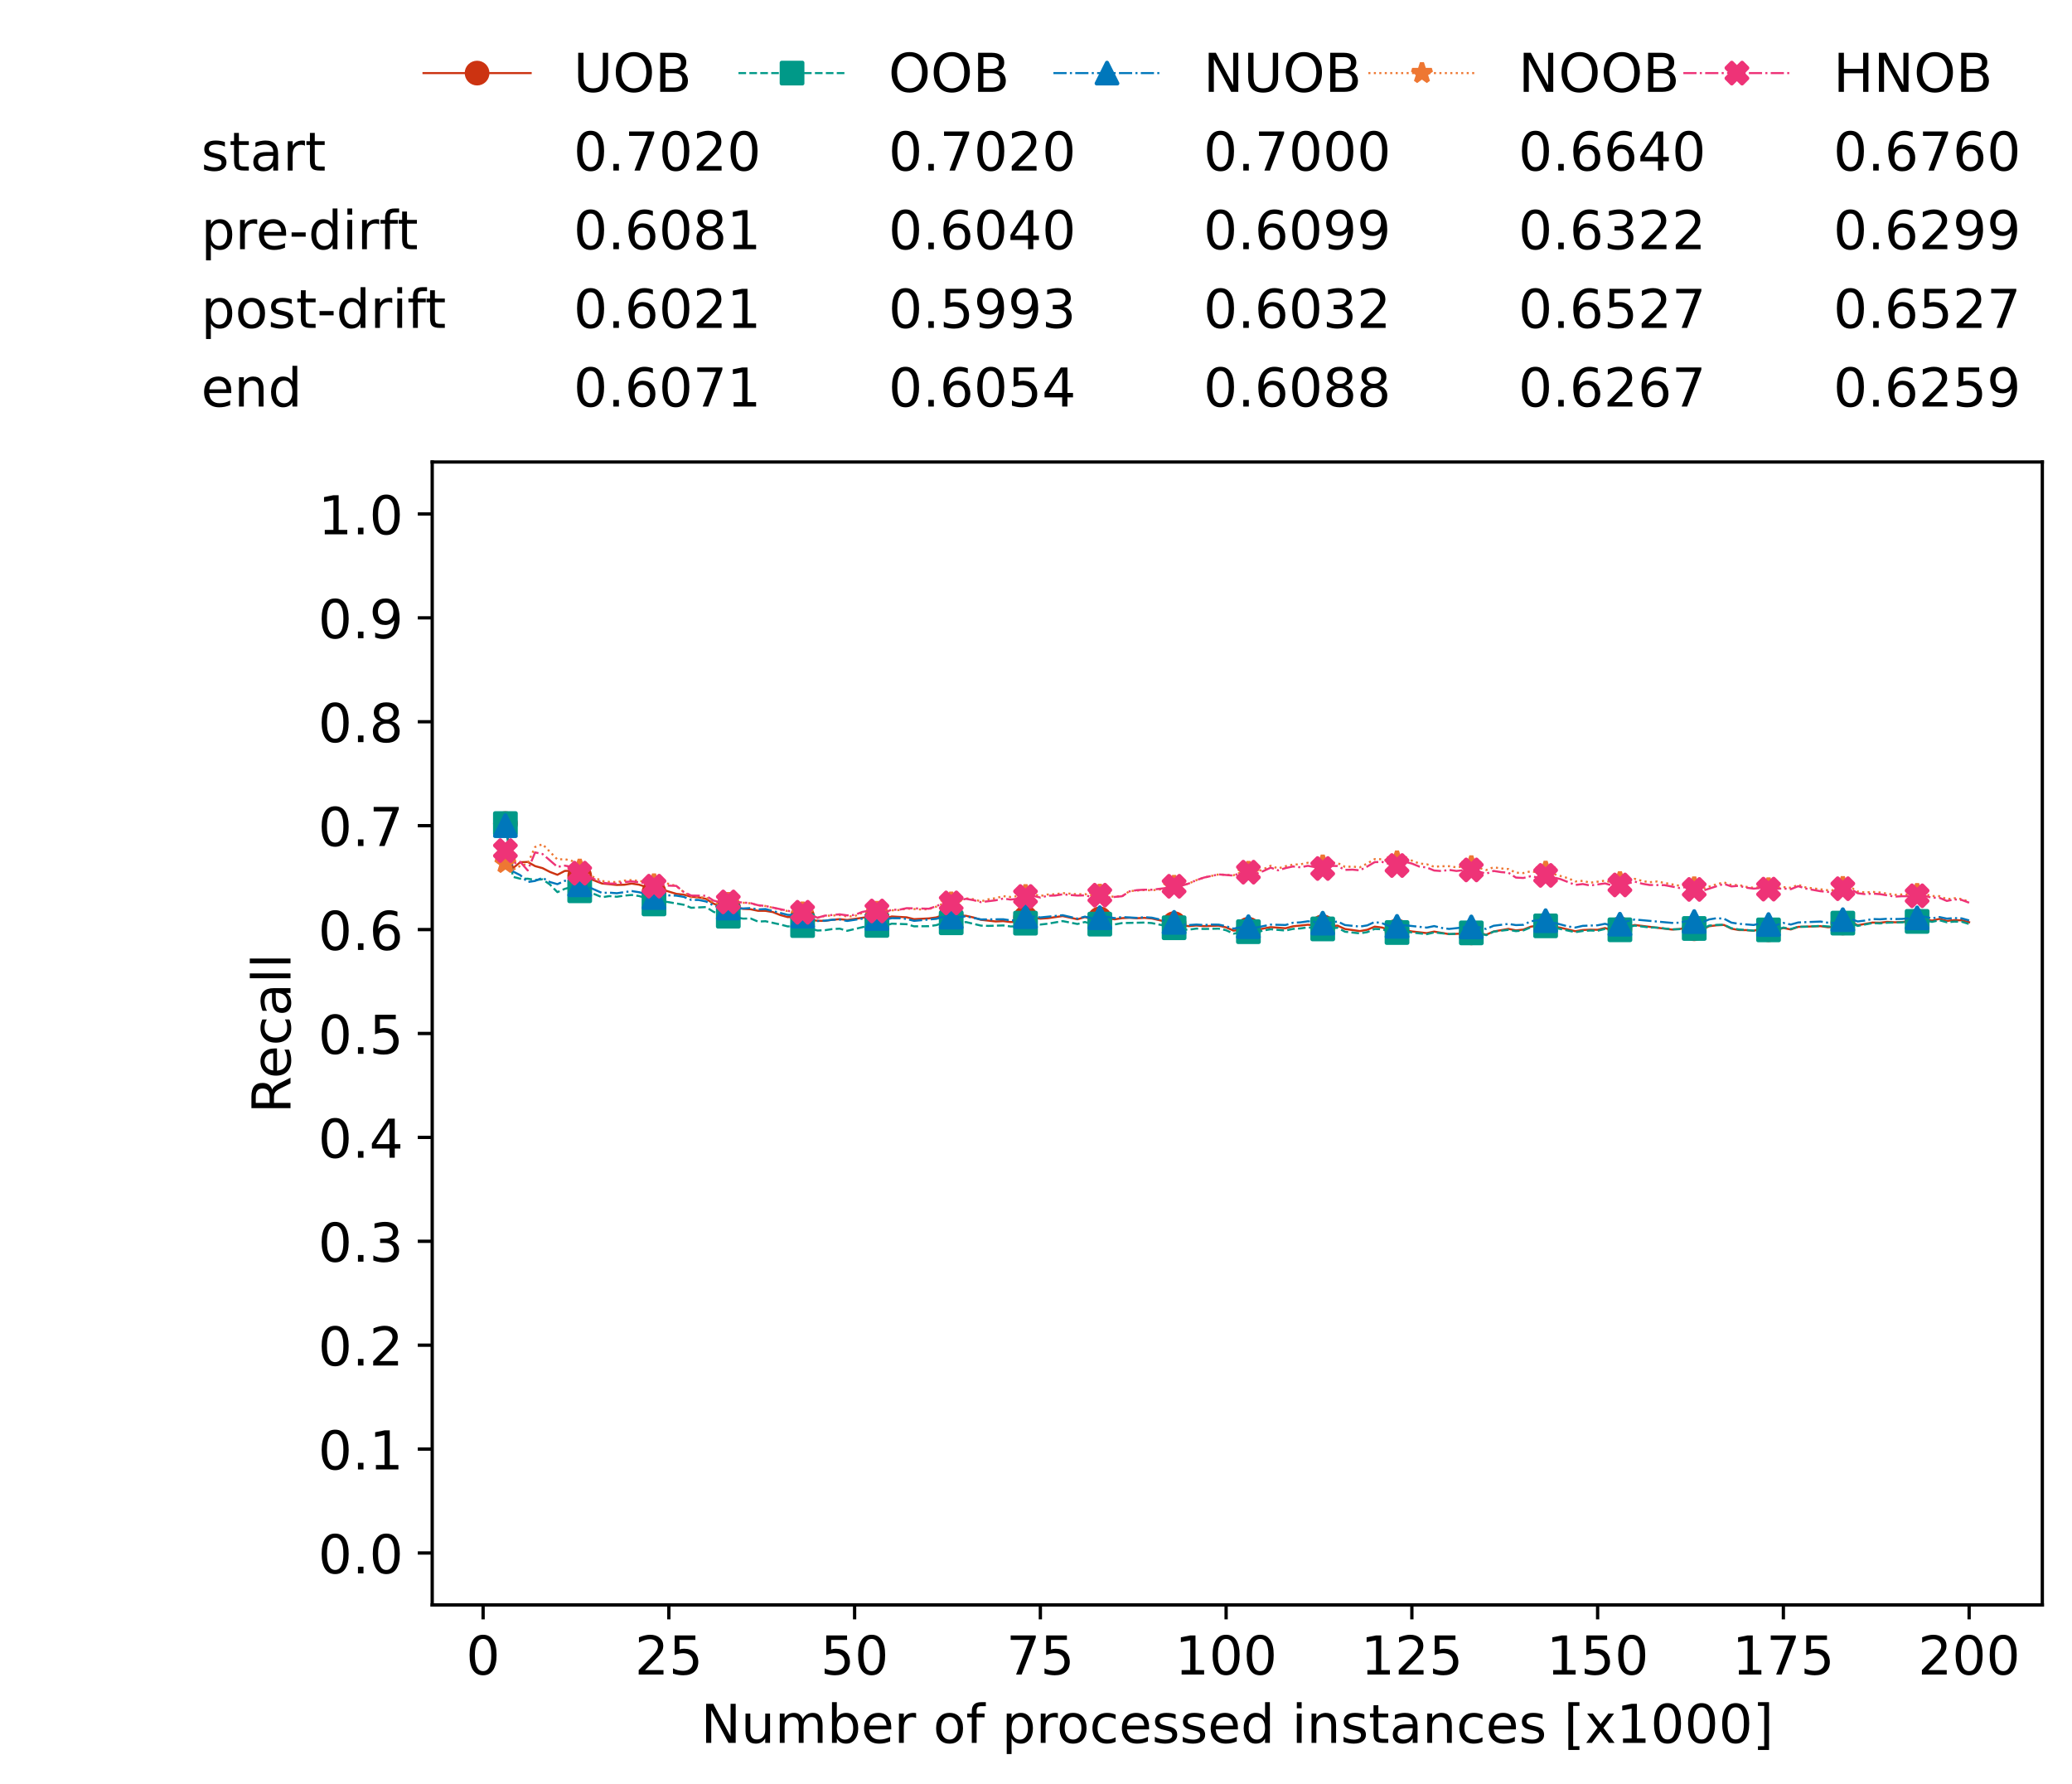 <?xml version="1.0" encoding="utf-8" standalone="no"?>
<!DOCTYPE svg PUBLIC "-//W3C//DTD SVG 1.1//EN"
  "http://www.w3.org/Graphics/SVG/1.1/DTD/svg11.dtd">
<!-- Created with matplotlib (https://matplotlib.org/) -->
<svg height="432.615pt" version="1.1" viewBox="0 0 502.65 432.615" width="502.65pt" xmlns="http://www.w3.org/2000/svg" xmlns:xlink="http://www.w3.org/1999/xlink">
 <defs>
  <style type="text/css">*{stroke-linecap:butt;stroke-linejoin:round;}</style>
 </defs>
 <g id="figure_1">
  <g id="patch_1">
   <path d="M 0 432.615 
L 502.65 432.615 
L 502.65 0 
L 0 0 
z
" style="fill:#ffffff;"/>
  </g>
  <g id="axes_1">
   <g id="patch_2">
    <path d="M 104.85 389.252 
L 495.45 389.252 
L 495.45 112.052 
L 104.85 112.052 
z
" style="fill:#ffffff;"/>
   </g>
   <g id="matplotlib.axis_1">
    <g id="xtick_1">
     <g id="line2d_1">
      <defs>
       <path d="M 0 0 
L 0 3.5 
" id="mbd1af40d36" style="stroke:#000000;stroke-width:0.8;"/>
      </defs>
      <g>
       <use style="stroke:#000000;stroke-width:0.8;" x="117.197" xlink:href="#mbd1af40d36" y="389.252"/>
      </g>
     </g>
     <g id="text_1">
      <!-- 0 -->
      <g transform="translate(113.061 406.13)scale(0.13 -0.13)">
       <defs>
        <path d="M 31.781 66.406 
Q 24.172 66.406 20.328 58.906 
Q 16.5 51.422 16.5 36.375 
Q 16.5 21.391 20.328 13.891 
Q 24.172 6.391 31.781 6.391 
Q 39.453 6.391 43.281 13.891 
Q 47.125 21.391 47.125 36.375 
Q 47.125 51.422 43.281 58.906 
Q 39.453 66.406 31.781 66.406 
z
M 31.781 74.219 
Q 44.047 74.219 50.516 64.516 
Q 56.984 54.828 56.984 36.375 
Q 56.984 17.969 50.516 8.266 
Q 44.047 -1.422 31.781 -1.422 
Q 19.531 -1.422 13.062 8.266 
Q 6.594 17.969 6.594 36.375 
Q 6.594 54.828 13.062 64.516 
Q 19.531 74.219 31.781 74.219 
z
" id="DejaVuSans-48"/>
       </defs>
       <use xlink:href="#DejaVuSans-48"/>
      </g>
     </g>
    </g>
    <g id="xtick_2">
     <g id="line2d_2">
      <g>
       <use style="stroke:#000000;stroke-width:0.8;" x="162.259" xlink:href="#mbd1af40d36" y="389.252"/>
      </g>
     </g>
     <g id="text_2">
      <!-- 25 -->
      <g transform="translate(153.988 406.13)scale(0.13 -0.13)">
       <defs>
        <path d="M 19.188 8.297 
L 53.609 8.297 
L 53.609 0 
L 7.328 0 
L 7.328 8.297 
Q 12.938 14.109 22.625 23.891 
Q 32.328 33.688 34.812 36.531 
Q 39.547 41.844 41.422 45.531 
Q 43.312 49.219 43.312 52.781 
Q 43.312 58.594 39.234 62.25 
Q 35.156 65.922 28.609 65.922 
Q 23.969 65.922 18.812 64.312 
Q 13.672 62.703 7.812 59.422 
L 7.812 69.391 
Q 13.766 71.781 18.938 73 
Q 24.125 74.219 28.422 74.219 
Q 39.75 74.219 46.484 68.547 
Q 53.219 62.891 53.219 53.422 
Q 53.219 48.922 51.531 44.891 
Q 49.859 40.875 45.406 35.406 
Q 44.188 33.984 37.641 27.219 
Q 31.109 20.453 19.188 8.297 
z
" id="DejaVuSans-50"/>
        <path d="M 10.797 72.906 
L 49.516 72.906 
L 49.516 64.594 
L 19.828 64.594 
L 19.828 46.734 
Q 21.969 47.469 24.109 47.828 
Q 26.266 48.188 28.422 48.188 
Q 40.625 48.188 47.75 41.5 
Q 54.891 34.812 54.891 23.391 
Q 54.891 11.625 47.562 5.094 
Q 40.234 -1.422 26.906 -1.422 
Q 22.312 -1.422 17.547 -0.641 
Q 12.797 0.141 7.719 1.703 
L 7.719 11.625 
Q 12.109 9.234 16.797 8.062 
Q 21.484 6.891 26.703 6.891 
Q 35.156 6.891 40.078 11.328 
Q 45.016 15.766 45.016 23.391 
Q 45.016 31 40.078 35.438 
Q 35.156 39.891 26.703 39.891 
Q 22.75 39.891 18.812 39.016 
Q 14.891 38.141 10.797 36.281 
z
" id="DejaVuSans-53"/>
       </defs>
       <use xlink:href="#DejaVuSans-50"/>
       <use x="63.623" xlink:href="#DejaVuSans-53"/>
      </g>
     </g>
    </g>
    <g id="xtick_3">
     <g id="line2d_3">
      <g>
       <use style="stroke:#000000;stroke-width:0.8;" x="207.322" xlink:href="#mbd1af40d36" y="389.252"/>
      </g>
     </g>
     <g id="text_3">
      <!-- 50 -->
      <g transform="translate(199.05 406.13)scale(0.13 -0.13)">
       <use xlink:href="#DejaVuSans-53"/>
       <use x="63.623" xlink:href="#DejaVuSans-48"/>
      </g>
     </g>
    </g>
    <g id="xtick_4">
     <g id="line2d_4">
      <g>
       <use style="stroke:#000000;stroke-width:0.8;" x="252.384" xlink:href="#mbd1af40d36" y="389.252"/>
      </g>
     </g>
     <g id="text_4">
      <!-- 75 -->
      <g transform="translate(244.113 406.13)scale(0.13 -0.13)">
       <defs>
        <path d="M 8.203 72.906 
L 55.078 72.906 
L 55.078 68.703 
L 28.609 0 
L 18.312 0 
L 43.219 64.594 
L 8.203 64.594 
z
" id="DejaVuSans-55"/>
       </defs>
       <use xlink:href="#DejaVuSans-55"/>
       <use x="63.623" xlink:href="#DejaVuSans-53"/>
      </g>
     </g>
    </g>
    <g id="xtick_5">
     <g id="line2d_5">
      <g>
       <use style="stroke:#000000;stroke-width:0.8;" x="297.446" xlink:href="#mbd1af40d36" y="389.252"/>
      </g>
     </g>
     <g id="text_5">
      <!-- 100 -->
      <g transform="translate(285.039 406.13)scale(0.13 -0.13)">
       <defs>
        <path d="M 12.406 8.297 
L 28.516 8.297 
L 28.516 63.922 
L 10.984 60.406 
L 10.984 69.391 
L 28.422 72.906 
L 38.281 72.906 
L 38.281 8.297 
L 54.391 8.297 
L 54.391 0 
L 12.406 0 
z
" id="DejaVuSans-49"/>
       </defs>
       <use xlink:href="#DejaVuSans-49"/>
       <use x="63.623" xlink:href="#DejaVuSans-48"/>
       <use x="127.246" xlink:href="#DejaVuSans-48"/>
      </g>
     </g>
    </g>
    <g id="xtick_6">
     <g id="line2d_6">
      <g>
       <use style="stroke:#000000;stroke-width:0.8;" x="342.509" xlink:href="#mbd1af40d36" y="389.252"/>
      </g>
     </g>
     <g id="text_6">
      <!-- 125 -->
      <g transform="translate(330.102 406.13)scale(0.13 -0.13)">
       <use xlink:href="#DejaVuSans-49"/>
       <use x="63.623" xlink:href="#DejaVuSans-50"/>
       <use x="127.246" xlink:href="#DejaVuSans-53"/>
      </g>
     </g>
    </g>
    <g id="xtick_7">
     <g id="line2d_7">
      <g>
       <use style="stroke:#000000;stroke-width:0.8;" x="387.571" xlink:href="#mbd1af40d36" y="389.252"/>
      </g>
     </g>
     <g id="text_7">
      <!-- 150 -->
      <g transform="translate(375.164 406.13)scale(0.13 -0.13)">
       <use xlink:href="#DejaVuSans-49"/>
       <use x="63.623" xlink:href="#DejaVuSans-53"/>
       <use x="127.246" xlink:href="#DejaVuSans-48"/>
      </g>
     </g>
    </g>
    <g id="xtick_8">
     <g id="line2d_8">
      <g>
       <use style="stroke:#000000;stroke-width:0.8;" x="432.633" xlink:href="#mbd1af40d36" y="389.252"/>
      </g>
     </g>
     <g id="text_8">
      <!-- 175 -->
      <g transform="translate(420.226 406.13)scale(0.13 -0.13)">
       <use xlink:href="#DejaVuSans-49"/>
       <use x="63.623" xlink:href="#DejaVuSans-55"/>
       <use x="127.246" xlink:href="#DejaVuSans-53"/>
      </g>
     </g>
    </g>
    <g id="xtick_9">
     <g id="line2d_9">
      <g>
       <use style="stroke:#000000;stroke-width:0.8;" x="477.695" xlink:href="#mbd1af40d36" y="389.252"/>
      </g>
     </g>
     <g id="text_9">
      <!-- 200 -->
      <g transform="translate(465.289 406.13)scale(0.13 -0.13)">
       <use xlink:href="#DejaVuSans-50"/>
       <use x="63.623" xlink:href="#DejaVuSans-48"/>
       <use x="127.246" xlink:href="#DejaVuSans-48"/>
      </g>
     </g>
    </g>
    <g id="text_10">
     <!-- Number of processed instances [x1000] -->
     <g transform="translate(170.025 422.711)scale(0.13 -0.13)">
      <defs>
       <path d="M 9.812 72.906 
L 23.094 72.906 
L 55.422 11.922 
L 55.422 72.906 
L 64.984 72.906 
L 64.984 0 
L 51.703 0 
L 19.391 60.984 
L 19.391 0 
L 9.812 0 
z
" id="DejaVuSans-78"/>
       <path d="M 8.5 21.578 
L 8.5 54.688 
L 17.484 54.688 
L 17.484 21.922 
Q 17.484 14.156 20.5 10.266 
Q 23.531 6.391 29.594 6.391 
Q 36.859 6.391 41.078 11.031 
Q 45.312 15.672 45.312 23.688 
L 45.312 54.688 
L 54.297 54.688 
L 54.297 0 
L 45.312 0 
L 45.312 8.406 
Q 42.047 3.422 37.719 1 
Q 33.406 -1.422 27.688 -1.422 
Q 18.266 -1.422 13.375 4.438 
Q 8.5 10.297 8.5 21.578 
z
M 31.109 56 
z
" id="DejaVuSans-117"/>
       <path d="M 52 44.188 
Q 55.375 50.25 60.062 53.125 
Q 64.75 56 71.094 56 
Q 79.641 56 84.281 50.016 
Q 88.922 44.047 88.922 33.016 
L 88.922 0 
L 79.891 0 
L 79.891 32.719 
Q 79.891 40.578 77.094 44.375 
Q 74.312 48.188 68.609 48.188 
Q 61.625 48.188 57.562 43.547 
Q 53.516 38.922 53.516 30.906 
L 53.516 0 
L 44.484 0 
L 44.484 32.719 
Q 44.484 40.625 41.703 44.406 
Q 38.922 48.188 33.109 48.188 
Q 26.219 48.188 22.156 43.531 
Q 18.109 38.875 18.109 30.906 
L 18.109 0 
L 9.078 0 
L 9.078 54.688 
L 18.109 54.688 
L 18.109 46.188 
Q 21.188 51.219 25.484 53.609 
Q 29.781 56 35.688 56 
Q 41.656 56 45.828 52.969 
Q 50 49.953 52 44.188 
z
" id="DejaVuSans-109"/>
       <path d="M 48.688 27.297 
Q 48.688 37.203 44.609 42.844 
Q 40.531 48.484 33.406 48.484 
Q 26.266 48.484 22.188 42.844 
Q 18.109 37.203 18.109 27.297 
Q 18.109 17.391 22.188 11.75 
Q 26.266 6.109 33.406 6.109 
Q 40.531 6.109 44.609 11.75 
Q 48.688 17.391 48.688 27.297 
z
M 18.109 46.391 
Q 20.953 51.266 25.266 53.625 
Q 29.594 56 35.594 56 
Q 45.562 56 51.781 48.094 
Q 58.016 40.188 58.016 27.297 
Q 58.016 14.406 51.781 6.484 
Q 45.562 -1.422 35.594 -1.422 
Q 29.594 -1.422 25.266 0.953 
Q 20.953 3.328 18.109 8.203 
L 18.109 0 
L 9.078 0 
L 9.078 75.984 
L 18.109 75.984 
z
" id="DejaVuSans-98"/>
       <path d="M 56.203 29.594 
L 56.203 25.203 
L 14.891 25.203 
Q 15.484 15.922 20.484 11.062 
Q 25.484 6.203 34.422 6.203 
Q 39.594 6.203 44.453 7.469 
Q 49.312 8.734 54.109 11.281 
L 54.109 2.781 
Q 49.266 0.734 44.188 -0.344 
Q 39.109 -1.422 33.891 -1.422 
Q 20.797 -1.422 13.156 6.188 
Q 5.516 13.812 5.516 26.812 
Q 5.516 40.234 12.766 48.109 
Q 20.016 56 32.328 56 
Q 43.359 56 49.781 48.891 
Q 56.203 41.797 56.203 29.594 
z
M 47.219 32.234 
Q 47.125 39.594 43.094 43.984 
Q 39.062 48.391 32.422 48.391 
Q 24.906 48.391 20.391 44.141 
Q 15.875 39.891 15.188 32.172 
z
" id="DejaVuSans-101"/>
       <path d="M 41.109 46.297 
Q 39.594 47.172 37.812 47.578 
Q 36.031 48 33.891 48 
Q 26.266 48 22.188 43.047 
Q 18.109 38.094 18.109 28.812 
L 18.109 0 
L 9.078 0 
L 9.078 54.688 
L 18.109 54.688 
L 18.109 46.188 
Q 20.953 51.172 25.484 53.578 
Q 30.031 56 36.531 56 
Q 37.453 56 38.578 55.875 
Q 39.703 55.766 41.062 55.516 
z
" id="DejaVuSans-114"/>
       <path id="DejaVuSans-32"/>
       <path d="M 30.609 48.391 
Q 23.391 48.391 19.188 42.75 
Q 14.984 37.109 14.984 27.297 
Q 14.984 17.484 19.156 11.844 
Q 23.344 6.203 30.609 6.203 
Q 37.797 6.203 41.984 11.859 
Q 46.188 17.531 46.188 27.297 
Q 46.188 37.016 41.984 42.703 
Q 37.797 48.391 30.609 48.391 
z
M 30.609 56 
Q 42.328 56 49.016 48.375 
Q 55.719 40.766 55.719 27.297 
Q 55.719 13.875 49.016 6.219 
Q 42.328 -1.422 30.609 -1.422 
Q 18.844 -1.422 12.172 6.219 
Q 5.516 13.875 5.516 27.297 
Q 5.516 40.766 12.172 48.375 
Q 18.844 56 30.609 56 
z
" id="DejaVuSans-111"/>
       <path d="M 37.109 75.984 
L 37.109 68.5 
L 28.516 68.5 
Q 23.688 68.5 21.797 66.547 
Q 19.922 64.594 19.922 59.516 
L 19.922 54.688 
L 34.719 54.688 
L 34.719 47.703 
L 19.922 47.703 
L 19.922 0 
L 10.891 0 
L 10.891 47.703 
L 2.297 47.703 
L 2.297 54.688 
L 10.891 54.688 
L 10.891 58.5 
Q 10.891 67.625 15.141 71.797 
Q 19.391 75.984 28.609 75.984 
z
" id="DejaVuSans-102"/>
       <path d="M 18.109 8.203 
L 18.109 -20.797 
L 9.078 -20.797 
L 9.078 54.688 
L 18.109 54.688 
L 18.109 46.391 
Q 20.953 51.266 25.266 53.625 
Q 29.594 56 35.594 56 
Q 45.562 56 51.781 48.094 
Q 58.016 40.188 58.016 27.297 
Q 58.016 14.406 51.781 6.484 
Q 45.562 -1.422 35.594 -1.422 
Q 29.594 -1.422 25.266 0.953 
Q 20.953 3.328 18.109 8.203 
z
M 48.688 27.297 
Q 48.688 37.203 44.609 42.844 
Q 40.531 48.484 33.406 48.484 
Q 26.266 48.484 22.188 42.844 
Q 18.109 37.203 18.109 27.297 
Q 18.109 17.391 22.188 11.75 
Q 26.266 6.109 33.406 6.109 
Q 40.531 6.109 44.609 11.75 
Q 48.688 17.391 48.688 27.297 
z
" id="DejaVuSans-112"/>
       <path d="M 48.781 52.594 
L 48.781 44.188 
Q 44.969 46.297 41.141 47.344 
Q 37.312 48.391 33.406 48.391 
Q 24.656 48.391 19.812 42.844 
Q 14.984 37.312 14.984 27.297 
Q 14.984 17.281 19.812 11.734 
Q 24.656 6.203 33.406 6.203 
Q 37.312 6.203 41.141 7.25 
Q 44.969 8.297 48.781 10.406 
L 48.781 2.094 
Q 45.016 0.344 40.984 -0.531 
Q 36.969 -1.422 32.422 -1.422 
Q 20.062 -1.422 12.781 6.344 
Q 5.516 14.109 5.516 27.297 
Q 5.516 40.672 12.859 48.328 
Q 20.219 56 33.016 56 
Q 37.156 56 41.109 55.141 
Q 45.062 54.297 48.781 52.594 
z
" id="DejaVuSans-99"/>
       <path d="M 44.281 53.078 
L 44.281 44.578 
Q 40.484 46.531 36.375 47.5 
Q 32.281 48.484 27.875 48.484 
Q 21.188 48.484 17.844 46.438 
Q 14.5 44.391 14.5 40.281 
Q 14.5 37.156 16.891 35.375 
Q 19.281 33.594 26.516 31.984 
L 29.594 31.297 
Q 39.156 29.25 43.188 25.516 
Q 47.219 21.781 47.219 15.094 
Q 47.219 7.469 41.188 3.016 
Q 35.156 -1.422 24.609 -1.422 
Q 20.219 -1.422 15.453 -0.562 
Q 10.688 0.297 5.422 2 
L 5.422 11.281 
Q 10.406 8.688 15.234 7.391 
Q 20.062 6.109 24.812 6.109 
Q 31.156 6.109 34.562 8.281 
Q 37.984 10.453 37.984 14.406 
Q 37.984 18.062 35.516 20.016 
Q 33.062 21.969 24.703 23.781 
L 21.578 24.516 
Q 13.234 26.266 9.516 29.906 
Q 5.812 33.547 5.812 39.891 
Q 5.812 47.609 11.281 51.797 
Q 16.75 56 26.812 56 
Q 31.781 56 36.172 55.266 
Q 40.578 54.547 44.281 53.078 
z
" id="DejaVuSans-115"/>
       <path d="M 45.406 46.391 
L 45.406 75.984 
L 54.391 75.984 
L 54.391 0 
L 45.406 0 
L 45.406 8.203 
Q 42.578 3.328 38.25 0.953 
Q 33.938 -1.422 27.875 -1.422 
Q 17.969 -1.422 11.734 6.484 
Q 5.516 14.406 5.516 27.297 
Q 5.516 40.188 11.734 48.094 
Q 17.969 56 27.875 56 
Q 33.938 56 38.25 53.625 
Q 42.578 51.266 45.406 46.391 
z
M 14.797 27.297 
Q 14.797 17.391 18.875 11.75 
Q 22.953 6.109 30.078 6.109 
Q 37.203 6.109 41.297 11.75 
Q 45.406 17.391 45.406 27.297 
Q 45.406 37.203 41.297 42.844 
Q 37.203 48.484 30.078 48.484 
Q 22.953 48.484 18.875 42.844 
Q 14.797 37.203 14.797 27.297 
z
" id="DejaVuSans-100"/>
       <path d="M 9.422 54.688 
L 18.406 54.688 
L 18.406 0 
L 9.422 0 
z
M 9.422 75.984 
L 18.406 75.984 
L 18.406 64.594 
L 9.422 64.594 
z
" id="DejaVuSans-105"/>
       <path d="M 54.891 33.016 
L 54.891 0 
L 45.906 0 
L 45.906 32.719 
Q 45.906 40.484 42.875 44.328 
Q 39.844 48.188 33.797 48.188 
Q 26.516 48.188 22.312 43.547 
Q 18.109 38.922 18.109 30.906 
L 18.109 0 
L 9.078 0 
L 9.078 54.688 
L 18.109 54.688 
L 18.109 46.188 
Q 21.344 51.125 25.703 53.562 
Q 30.078 56 35.797 56 
Q 45.219 56 50.047 50.172 
Q 54.891 44.344 54.891 33.016 
z
" id="DejaVuSans-110"/>
       <path d="M 18.312 70.219 
L 18.312 54.688 
L 36.812 54.688 
L 36.812 47.703 
L 18.312 47.703 
L 18.312 18.016 
Q 18.312 11.328 20.141 9.422 
Q 21.969 7.516 27.594 7.516 
L 36.812 7.516 
L 36.812 0 
L 27.594 0 
Q 17.188 0 13.234 3.875 
Q 9.281 7.766 9.281 18.016 
L 9.281 47.703 
L 2.688 47.703 
L 2.688 54.688 
L 9.281 54.688 
L 9.281 70.219 
z
" id="DejaVuSans-116"/>
       <path d="M 34.281 27.484 
Q 23.391 27.484 19.188 25 
Q 14.984 22.516 14.984 16.5 
Q 14.984 11.719 18.141 8.906 
Q 21.297 6.109 26.703 6.109 
Q 34.188 6.109 38.703 11.406 
Q 43.219 16.703 43.219 25.484 
L 43.219 27.484 
z
M 52.203 31.203 
L 52.203 0 
L 43.219 0 
L 43.219 8.297 
Q 40.141 3.328 35.547 0.953 
Q 30.953 -1.422 24.312 -1.422 
Q 15.922 -1.422 10.953 3.297 
Q 6 8.016 6 15.922 
Q 6 25.141 12.172 29.828 
Q 18.359 34.516 30.609 34.516 
L 43.219 34.516 
L 43.219 35.406 
Q 43.219 41.609 39.141 45 
Q 35.062 48.391 27.688 48.391 
Q 23 48.391 18.547 47.266 
Q 14.109 46.141 10.016 43.891 
L 10.016 52.203 
Q 14.938 54.109 19.578 55.047 
Q 24.219 56 28.609 56 
Q 40.484 56 46.344 49.844 
Q 52.203 43.703 52.203 31.203 
z
" id="DejaVuSans-97"/>
       <path d="M 8.594 75.984 
L 29.297 75.984 
L 29.297 69 
L 17.578 69 
L 17.578 -6.203 
L 29.297 -6.203 
L 29.297 -13.188 
L 8.594 -13.188 
z
" id="DejaVuSans-91"/>
       <path d="M 54.891 54.688 
L 35.109 28.078 
L 55.906 0 
L 45.312 0 
L 29.391 21.484 
L 13.484 0 
L 2.875 0 
L 24.125 28.609 
L 4.688 54.688 
L 15.281 54.688 
L 29.781 35.203 
L 44.281 54.688 
z
" id="DejaVuSans-120"/>
       <path d="M 30.422 75.984 
L 30.422 -13.188 
L 9.719 -13.188 
L 9.719 -6.203 
L 21.391 -6.203 
L 21.391 69 
L 9.719 69 
L 9.719 75.984 
z
" id="DejaVuSans-93"/>
      </defs>
      <use xlink:href="#DejaVuSans-78"/>
      <use x="74.805" xlink:href="#DejaVuSans-117"/>
      <use x="138.184" xlink:href="#DejaVuSans-109"/>
      <use x="235.596" xlink:href="#DejaVuSans-98"/>
      <use x="299.072" xlink:href="#DejaVuSans-101"/>
      <use x="360.596" xlink:href="#DejaVuSans-114"/>
      <use x="401.709" xlink:href="#DejaVuSans-32"/>
      <use x="433.496" xlink:href="#DejaVuSans-111"/>
      <use x="494.678" xlink:href="#DejaVuSans-102"/>
      <use x="529.883" xlink:href="#DejaVuSans-32"/>
      <use x="561.67" xlink:href="#DejaVuSans-112"/>
      <use x="625.146" xlink:href="#DejaVuSans-114"/>
      <use x="664.01" xlink:href="#DejaVuSans-111"/>
      <use x="725.191" xlink:href="#DejaVuSans-99"/>
      <use x="780.172" xlink:href="#DejaVuSans-101"/>
      <use x="841.695" xlink:href="#DejaVuSans-115"/>
      <use x="893.795" xlink:href="#DejaVuSans-115"/>
      <use x="945.895" xlink:href="#DejaVuSans-101"/>
      <use x="1007.418" xlink:href="#DejaVuSans-100"/>
      <use x="1070.895" xlink:href="#DejaVuSans-32"/>
      <use x="1102.682" xlink:href="#DejaVuSans-105"/>
      <use x="1130.465" xlink:href="#DejaVuSans-110"/>
      <use x="1193.844" xlink:href="#DejaVuSans-115"/>
      <use x="1245.943" xlink:href="#DejaVuSans-116"/>
      <use x="1285.152" xlink:href="#DejaVuSans-97"/>
      <use x="1346.432" xlink:href="#DejaVuSans-110"/>
      <use x="1409.811" xlink:href="#DejaVuSans-99"/>
      <use x="1464.791" xlink:href="#DejaVuSans-101"/>
      <use x="1526.314" xlink:href="#DejaVuSans-115"/>
      <use x="1578.414" xlink:href="#DejaVuSans-32"/>
      <use x="1610.201" xlink:href="#DejaVuSans-91"/>
      <use x="1649.215" xlink:href="#DejaVuSans-120"/>
      <use x="1708.395" xlink:href="#DejaVuSans-49"/>
      <use x="1772.018" xlink:href="#DejaVuSans-48"/>
      <use x="1835.641" xlink:href="#DejaVuSans-48"/>
      <use x="1899.264" xlink:href="#DejaVuSans-48"/>
      <use x="1962.887" xlink:href="#DejaVuSans-93"/>
     </g>
    </g>
   </g>
   <g id="matplotlib.axis_2">
    <g id="ytick_1">
     <g id="line2d_10">
      <defs>
       <path d="M 0 0 
L -3.5 0 
" id="m58f6e3583b" style="stroke:#000000;stroke-width:0.8;"/>
      </defs>
      <g>
       <use style="stroke:#000000;stroke-width:0.8;" x="104.85" xlink:href="#m58f6e3583b" y="376.652"/>
      </g>
     </g>
     <g id="text_11">
      <!-- 0.0 -->
      <g transform="translate(77.176 381.591)scale(0.13 -0.13)">
       <defs>
        <path d="M 10.688 12.406 
L 21 12.406 
L 21 0 
L 10.688 0 
z
" id="DejaVuSans-46"/>
       </defs>
       <use xlink:href="#DejaVuSans-48"/>
       <use x="63.623" xlink:href="#DejaVuSans-46"/>
       <use x="95.41" xlink:href="#DejaVuSans-48"/>
      </g>
     </g>
    </g>
    <g id="ytick_2">
     <g id="line2d_11">
      <g>
       <use style="stroke:#000000;stroke-width:0.8;" x="104.85" xlink:href="#m58f6e3583b" y="351.452"/>
      </g>
     </g>
     <g id="text_12">
      <!-- 0.1 -->
      <g transform="translate(77.176 356.391)scale(0.13 -0.13)">
       <use xlink:href="#DejaVuSans-48"/>
       <use x="63.623" xlink:href="#DejaVuSans-46"/>
       <use x="95.41" xlink:href="#DejaVuSans-49"/>
      </g>
     </g>
    </g>
    <g id="ytick_3">
     <g id="line2d_12">
      <g>
       <use style="stroke:#000000;stroke-width:0.8;" x="104.85" xlink:href="#m58f6e3583b" y="326.252"/>
      </g>
     </g>
     <g id="text_13">
      <!-- 0.2 -->
      <g transform="translate(77.176 331.191)scale(0.13 -0.13)">
       <use xlink:href="#DejaVuSans-48"/>
       <use x="63.623" xlink:href="#DejaVuSans-46"/>
       <use x="95.41" xlink:href="#DejaVuSans-50"/>
      </g>
     </g>
    </g>
    <g id="ytick_4">
     <g id="line2d_13">
      <g>
       <use style="stroke:#000000;stroke-width:0.8;" x="104.85" xlink:href="#m58f6e3583b" y="301.052"/>
      </g>
     </g>
     <g id="text_14">
      <!-- 0.3 -->
      <g transform="translate(77.176 305.991)scale(0.13 -0.13)">
       <defs>
        <path d="M 40.578 39.312 
Q 47.656 37.797 51.625 33 
Q 55.609 28.219 55.609 21.188 
Q 55.609 10.406 48.188 4.484 
Q 40.766 -1.422 27.094 -1.422 
Q 22.516 -1.422 17.656 -0.516 
Q 12.797 0.391 7.625 2.203 
L 7.625 11.719 
Q 11.719 9.328 16.594 8.109 
Q 21.484 6.891 26.812 6.891 
Q 36.078 6.891 40.938 10.547 
Q 45.797 14.203 45.797 21.188 
Q 45.797 27.641 41.281 31.266 
Q 36.766 34.906 28.719 34.906 
L 20.219 34.906 
L 20.219 43.016 
L 29.109 43.016 
Q 36.375 43.016 40.234 45.922 
Q 44.094 48.828 44.094 54.297 
Q 44.094 59.906 40.109 62.906 
Q 36.141 65.922 28.719 65.922 
Q 24.656 65.922 20.016 65.031 
Q 15.375 64.156 9.812 62.312 
L 9.812 71.094 
Q 15.438 72.656 20.344 73.438 
Q 25.25 74.219 29.594 74.219 
Q 40.828 74.219 47.359 69.109 
Q 53.906 64.016 53.906 55.328 
Q 53.906 49.266 50.438 45.094 
Q 46.969 40.922 40.578 39.312 
z
" id="DejaVuSans-51"/>
       </defs>
       <use xlink:href="#DejaVuSans-48"/>
       <use x="63.623" xlink:href="#DejaVuSans-46"/>
       <use x="95.41" xlink:href="#DejaVuSans-51"/>
      </g>
     </g>
    </g>
    <g id="ytick_5">
     <g id="line2d_14">
      <g>
       <use style="stroke:#000000;stroke-width:0.8;" x="104.85" xlink:href="#m58f6e3583b" y="275.852"/>
      </g>
     </g>
     <g id="text_15">
      <!-- 0.4 -->
      <g transform="translate(77.176 280.791)scale(0.13 -0.13)">
       <defs>
        <path d="M 37.797 64.312 
L 12.891 25.391 
L 37.797 25.391 
z
M 35.203 72.906 
L 47.609 72.906 
L 47.609 25.391 
L 58.016 25.391 
L 58.016 17.188 
L 47.609 17.188 
L 47.609 0 
L 37.797 0 
L 37.797 17.188 
L 4.891 17.188 
L 4.891 26.703 
z
" id="DejaVuSans-52"/>
       </defs>
       <use xlink:href="#DejaVuSans-48"/>
       <use x="63.623" xlink:href="#DejaVuSans-46"/>
       <use x="95.41" xlink:href="#DejaVuSans-52"/>
      </g>
     </g>
    </g>
    <g id="ytick_6">
     <g id="line2d_15">
      <g>
       <use style="stroke:#000000;stroke-width:0.8;" x="104.85" xlink:href="#m58f6e3583b" y="250.652"/>
      </g>
     </g>
     <g id="text_16">
      <!-- 0.5 -->
      <g transform="translate(77.176 255.591)scale(0.13 -0.13)">
       <use xlink:href="#DejaVuSans-48"/>
       <use x="63.623" xlink:href="#DejaVuSans-46"/>
       <use x="95.41" xlink:href="#DejaVuSans-53"/>
      </g>
     </g>
    </g>
    <g id="ytick_7">
     <g id="line2d_16">
      <g>
       <use style="stroke:#000000;stroke-width:0.8;" x="104.85" xlink:href="#m58f6e3583b" y="225.452"/>
      </g>
     </g>
     <g id="text_17">
      <!-- 0.6 -->
      <g transform="translate(77.176 230.391)scale(0.13 -0.13)">
       <defs>
        <path d="M 33.016 40.375 
Q 26.375 40.375 22.484 35.828 
Q 18.609 31.297 18.609 23.391 
Q 18.609 15.531 22.484 10.953 
Q 26.375 6.391 33.016 6.391 
Q 39.656 6.391 43.531 10.953 
Q 47.406 15.531 47.406 23.391 
Q 47.406 31.297 43.531 35.828 
Q 39.656 40.375 33.016 40.375 
z
M 52.594 71.297 
L 52.594 62.312 
Q 48.875 64.062 45.094 64.984 
Q 41.312 65.922 37.594 65.922 
Q 27.828 65.922 22.672 59.328 
Q 17.531 52.734 16.797 39.406 
Q 19.672 43.656 24.016 45.922 
Q 28.375 48.188 33.594 48.188 
Q 44.578 48.188 50.953 41.516 
Q 57.328 34.859 57.328 23.391 
Q 57.328 12.156 50.688 5.359 
Q 44.047 -1.422 33.016 -1.422 
Q 20.359 -1.422 13.672 8.266 
Q 6.984 17.969 6.984 36.375 
Q 6.984 53.656 15.188 63.938 
Q 23.391 74.219 37.203 74.219 
Q 40.922 74.219 44.703 73.484 
Q 48.484 72.75 52.594 71.297 
z
" id="DejaVuSans-54"/>
       </defs>
       <use xlink:href="#DejaVuSans-48"/>
       <use x="63.623" xlink:href="#DejaVuSans-46"/>
       <use x="95.41" xlink:href="#DejaVuSans-54"/>
      </g>
     </g>
    </g>
    <g id="ytick_8">
     <g id="line2d_17">
      <g>
       <use style="stroke:#000000;stroke-width:0.8;" x="104.85" xlink:href="#m58f6e3583b" y="200.252"/>
      </g>
     </g>
     <g id="text_18">
      <!-- 0.7 -->
      <g transform="translate(77.176 205.191)scale(0.13 -0.13)">
       <use xlink:href="#DejaVuSans-48"/>
       <use x="63.623" xlink:href="#DejaVuSans-46"/>
       <use x="95.41" xlink:href="#DejaVuSans-55"/>
      </g>
     </g>
    </g>
    <g id="ytick_9">
     <g id="line2d_18">
      <g>
       <use style="stroke:#000000;stroke-width:0.8;" x="104.85" xlink:href="#m58f6e3583b" y="175.052"/>
      </g>
     </g>
     <g id="text_19">
      <!-- 0.8 -->
      <g transform="translate(77.176 179.991)scale(0.13 -0.13)">
       <defs>
        <path d="M 31.781 34.625 
Q 24.75 34.625 20.719 30.859 
Q 16.703 27.094 16.703 20.516 
Q 16.703 13.922 20.719 10.156 
Q 24.75 6.391 31.781 6.391 
Q 38.812 6.391 42.859 10.172 
Q 46.922 13.969 46.922 20.516 
Q 46.922 27.094 42.891 30.859 
Q 38.875 34.625 31.781 34.625 
z
M 21.922 38.812 
Q 15.578 40.375 12.031 44.719 
Q 8.5 49.078 8.5 55.328 
Q 8.5 64.062 14.719 69.141 
Q 20.953 74.219 31.781 74.219 
Q 42.672 74.219 48.875 69.141 
Q 55.078 64.062 55.078 55.328 
Q 55.078 49.078 51.531 44.719 
Q 48 40.375 41.703 38.812 
Q 48.828 37.156 52.797 32.312 
Q 56.781 27.484 56.781 20.516 
Q 56.781 9.906 50.312 4.234 
Q 43.844 -1.422 31.781 -1.422 
Q 19.734 -1.422 13.25 4.234 
Q 6.781 9.906 6.781 20.516 
Q 6.781 27.484 10.781 32.312 
Q 14.797 37.156 21.922 38.812 
z
M 18.312 54.391 
Q 18.312 48.734 21.844 45.562 
Q 25.391 42.391 31.781 42.391 
Q 38.141 42.391 41.719 45.562 
Q 45.312 48.734 45.312 54.391 
Q 45.312 60.062 41.719 63.234 
Q 38.141 66.406 31.781 66.406 
Q 25.391 66.406 21.844 63.234 
Q 18.312 60.062 18.312 54.391 
z
" id="DejaVuSans-56"/>
       </defs>
       <use xlink:href="#DejaVuSans-48"/>
       <use x="63.623" xlink:href="#DejaVuSans-46"/>
       <use x="95.41" xlink:href="#DejaVuSans-56"/>
      </g>
     </g>
    </g>
    <g id="ytick_10">
     <g id="line2d_19">
      <g>
       <use style="stroke:#000000;stroke-width:0.8;" x="104.85" xlink:href="#m58f6e3583b" y="149.852"/>
      </g>
     </g>
     <g id="text_20">
      <!-- 0.9 -->
      <g transform="translate(77.176 154.791)scale(0.13 -0.13)">
       <defs>
        <path d="M 10.984 1.516 
L 10.984 10.5 
Q 14.703 8.734 18.5 7.812 
Q 22.312 6.891 25.984 6.891 
Q 35.75 6.891 40.891 13.453 
Q 46.047 20.016 46.781 33.406 
Q 43.953 29.203 39.594 26.953 
Q 35.25 24.703 29.984 24.703 
Q 19.047 24.703 12.672 31.312 
Q 6.297 37.938 6.297 49.422 
Q 6.297 60.641 12.938 67.422 
Q 19.578 74.219 30.609 74.219 
Q 43.266 74.219 49.922 64.516 
Q 56.594 54.828 56.594 36.375 
Q 56.594 19.141 48.406 8.859 
Q 40.234 -1.422 26.422 -1.422 
Q 22.703 -1.422 18.891 -0.688 
Q 15.094 0.047 10.984 1.516 
z
M 30.609 32.422 
Q 37.25 32.422 41.125 36.953 
Q 45.016 41.5 45.016 49.422 
Q 45.016 57.281 41.125 61.844 
Q 37.25 66.406 30.609 66.406 
Q 23.969 66.406 20.094 61.844 
Q 16.219 57.281 16.219 49.422 
Q 16.219 41.5 20.094 36.953 
Q 23.969 32.422 30.609 32.422 
z
" id="DejaVuSans-57"/>
       </defs>
       <use xlink:href="#DejaVuSans-48"/>
       <use x="63.623" xlink:href="#DejaVuSans-46"/>
       <use x="95.41" xlink:href="#DejaVuSans-57"/>
      </g>
     </g>
    </g>
    <g id="ytick_11">
     <g id="line2d_20">
      <g>
       <use style="stroke:#000000;stroke-width:0.8;" x="104.85" xlink:href="#m58f6e3583b" y="124.652"/>
      </g>
     </g>
     <g id="text_21">
      <!-- 1.0 -->
      <g transform="translate(77.176 129.591)scale(0.13 -0.13)">
       <use xlink:href="#DejaVuSans-49"/>
       <use x="63.623" xlink:href="#DejaVuSans-46"/>
       <use x="95.41" xlink:href="#DejaVuSans-48"/>
      </g>
     </g>
    </g>
    <g id="text_22">
     <!-- Recall -->
     <g transform="translate(70.472 270.044)rotate(-90)scale(0.13 -0.13)">
      <defs>
       <path d="M 44.391 34.188 
Q 47.562 33.109 50.562 29.594 
Q 53.562 26.078 56.594 19.922 
L 66.609 0 
L 56 0 
L 46.688 18.703 
Q 43.062 26.031 39.672 28.422 
Q 36.281 30.812 30.422 30.812 
L 19.672 30.812 
L 19.672 0 
L 9.812 0 
L 9.812 72.906 
L 32.078 72.906 
Q 44.578 72.906 50.734 67.672 
Q 56.891 62.453 56.891 51.906 
Q 56.891 45.016 53.688 40.469 
Q 50.484 35.938 44.391 34.188 
z
M 19.672 64.797 
L 19.672 38.922 
L 32.078 38.922 
Q 39.203 38.922 42.844 42.219 
Q 46.484 45.516 46.484 51.906 
Q 46.484 58.297 42.844 61.547 
Q 39.203 64.797 32.078 64.797 
z
" id="DejaVuSans-82"/>
       <path d="M 9.422 75.984 
L 18.406 75.984 
L 18.406 0 
L 9.422 0 
z
" id="DejaVuSans-108"/>
      </defs>
      <use xlink:href="#DejaVuSans-82"/>
      <use x="64.982" xlink:href="#DejaVuSans-101"/>
      <use x="126.506" xlink:href="#DejaVuSans-99"/>
      <use x="181.486" xlink:href="#DejaVuSans-97"/>
      <use x="242.766" xlink:href="#DejaVuSans-108"/>
      <use x="270.549" xlink:href="#DejaVuSans-108"/>
     </g>
    </g>
   </g>
   <g id="line2d_21"/>
   <g id="line2d_22"/>
   <g id="line2d_23"/>
   <g id="line2d_24"/>
   <g id="line2d_25"/>
   <g id="line2d_26">
    <path clip-path="url(#p7117f06c60)" d="M 122.605 199.748 
L 124.407 210.582 
L 126.21 209.12 
L 128.012 209.047 
L 129.815 210.062 
L 131.617 210.551 
L 133.419 211.477 
L 135.222 212.166 
L 137.024 211.223 
L 138.827 211.196 
L 140.629 212.447 
L 142.432 212.885 
L 146.037 214.271 
L 149.642 214.632 
L 151.444 214.579 
L 153.247 214.296 
L 155.049 214.568 
L 156.852 215.15 
L 158.654 216.334 
L 160.457 215.704 
L 164.062 216.787 
L 165.864 216.983 
L 167.667 217.495 
L 169.469 217.62 
L 171.272 218.013 
L 173.074 219.15 
L 174.877 219.849 
L 178.482 220.062 
L 180.284 220.435 
L 182.087 220.524 
L 183.889 220.898 
L 185.692 220.911 
L 187.494 221.212 
L 189.297 221.932 
L 191.099 222.427 
L 194.704 222.353 
L 196.507 223.076 
L 198.309 223.312 
L 200.112 223.342 
L 201.914 223.074 
L 203.717 222.92 
L 205.519 223.127 
L 209.124 222.604 
L 210.927 222.341 
L 212.729 222.486 
L 214.532 222.811 
L 216.334 222.276 
L 219.939 222.484 
L 221.742 222.927 
L 225.347 222.744 
L 227.149 222.505 
L 228.952 221.899 
L 234.359 222.115 
L 236.162 222.521 
L 237.964 223.088 
L 241.569 223.486 
L 243.372 223.401 
L 245.174 223.621 
L 246.976 223.535 
L 248.779 222.606 
L 250.581 222.555 
L 252.384 222.81 
L 254.186 222.69 
L 257.791 222.175 
L 261.396 222.957 
L 263.199 222.42 
L 265.001 222.972 
L 268.606 222.7 
L 270.409 222.967 
L 272.211 222.681 
L 274.014 222.592 
L 275.816 222.704 
L 277.619 222.613 
L 279.421 222.759 
L 284.829 224.01 
L 286.631 224.451 
L 288.434 224.621 
L 290.236 224.47 
L 292.039 224.614 
L 295.644 224.51 
L 297.446 224.92 
L 299.249 225.719 
L 301.051 225.476 
L 302.854 225.37 
L 304.656 225.563 
L 308.261 224.864 
L 311.866 225.132 
L 313.669 224.662 
L 317.274 224.28 
L 319.076 224.41 
L 320.879 224.768 
L 324.484 224.496 
L 326.286 225.315 
L 329.891 225.819 
L 331.694 225.495 
L 333.496 224.743 
L 335.299 224.96 
L 337.101 225.584 
L 338.904 225.796 
L 340.706 225.602 
L 342.509 225.906 
L 346.114 226.317 
L 347.916 225.939 
L 351.521 226.561 
L 358.731 226.255 
L 360.533 226.704 
L 362.336 225.919 
L 365.941 225.284 
L 367.743 225.654 
L 369.546 225.456 
L 371.348 224.754 
L 373.151 224.463 
L 374.953 224.39 
L 378.558 225.003 
L 382.163 225.853 
L 383.966 225.564 
L 385.768 225.477 
L 387.571 225.51 
L 389.373 225.072 
L 391.176 225.694 
L 392.978 225.274 
L 394.781 224.718 
L 396.583 224.347 
L 405.596 225.449 
L 407.398 225.332 
L 409.201 224.997 
L 412.806 225.508 
L 414.608 224.644 
L 416.411 224.422 
L 418.213 224.332 
L 420.016 225.227 
L 421.818 225.563 
L 423.621 225.585 
L 425.423 225.748 
L 427.226 225.249 
L 429.028 225.488 
L 430.831 225.598 
L 432.633 225.071 
L 434.436 225.429 
L 436.238 224.8 
L 441.646 224.624 
L 443.448 224.882 
L 445.251 224.78 
L 447.053 223.85 
L 448.856 223.544 
L 450.658 224.396 
L 454.263 223.752 
L 456.066 223.789 
L 457.868 223.584 
L 459.671 223.686 
L 461.473 223.624 
L 463.276 223.421 
L 465.078 223.372 
L 466.881 222.915 
L 468.683 223.276 
L 470.485 222.863 
L 472.288 223.352 
L 474.09 223.161 
L 475.893 223.213 
L 477.695 223.669 
L 477.695 223.669 
" style="fill:none;stroke:#cc3311;stroke-linecap:square;stroke-width:0.5;"/>
    <defs>
     <path d="M 0 2.5 
C 0.663 2.5 1.299 2.237 1.768 1.768 
C 2.237 1.299 2.5 0.663 2.5 0 
C 2.5 -0.663 2.237 -1.299 1.768 -1.768 
C 1.299 -2.237 0.663 -2.5 0 -2.5 
C -0.663 -2.5 -1.299 -2.237 -1.768 -1.768 
C -2.237 -1.299 -2.5 -0.663 -2.5 0 
C -2.5 0.663 -2.237 1.299 -1.768 1.768 
C -1.299 2.237 -0.663 2.5 0 2.5 
z
" id="m339273bba5" style="stroke:#cc3311;"/>
    </defs>
    <g clip-path="url(#p7117f06c60)">
     <use style="fill:#cc3311;stroke:#cc3311;" x="122.605" xlink:href="#m339273bba5" y="199.748"/>
     <use style="fill:#cc3311;stroke:#cc3311;" x="140.629" xlink:href="#m339273bba5" y="212.447"/>
     <use style="fill:#cc3311;stroke:#cc3311;" x="158.654" xlink:href="#m339273bba5" y="216.334"/>
     <use style="fill:#cc3311;stroke:#cc3311;" x="176.679" xlink:href="#m339273bba5" y="219.963"/>
     <use style="fill:#cc3311;stroke:#cc3311;" x="194.704" xlink:href="#m339273bba5" y="222.353"/>
     <use style="fill:#cc3311;stroke:#cc3311;" x="212.729" xlink:href="#m339273bba5" y="222.486"/>
     <use style="fill:#cc3311;stroke:#cc3311;" x="230.754" xlink:href="#m339273bba5" y="222.006"/>
     <use style="fill:#cc3311;stroke:#cc3311;" x="248.779" xlink:href="#m339273bba5" y="222.606"/>
     <use style="fill:#cc3311;stroke:#cc3311;" x="266.804" xlink:href="#m339273bba5" y="222.861"/>
     <use style="fill:#cc3311;stroke:#cc3311;" x="284.829" xlink:href="#m339273bba5" y="224.01"/>
     <use style="fill:#cc3311;stroke:#cc3311;" x="302.854" xlink:href="#m339273bba5" y="225.37"/>
     <use style="fill:#cc3311;stroke:#cc3311;" x="320.879" xlink:href="#m339273bba5" y="224.768"/>
     <use style="fill:#cc3311;stroke:#cc3311;" x="338.904" xlink:href="#m339273bba5" y="225.796"/>
     <use style="fill:#cc3311;stroke:#cc3311;" x="356.928" xlink:href="#m339273bba5" y="226.251"/>
     <use style="fill:#cc3311;stroke:#cc3311;" x="374.953" xlink:href="#m339273bba5" y="224.39"/>
     <use style="fill:#cc3311;stroke:#cc3311;" x="392.978" xlink:href="#m339273bba5" y="225.274"/>
     <use style="fill:#cc3311;stroke:#cc3311;" x="411.003" xlink:href="#m339273bba5" y="225.261"/>
     <use style="fill:#cc3311;stroke:#cc3311;" x="429.028" xlink:href="#m339273bba5" y="225.488"/>
     <use style="fill:#cc3311;stroke:#cc3311;" x="447.053" xlink:href="#m339273bba5" y="223.85"/>
     <use style="fill:#cc3311;stroke:#cc3311;" x="465.078" xlink:href="#m339273bba5" y="223.372"/>
    </g>
   </g>
   <g id="line2d_27"/>
   <g id="line2d_28"/>
   <g id="line2d_29"/>
   <g id="line2d_30"/>
   <g id="line2d_31">
    <path clip-path="url(#p7117f06c60)" d="M 122.605 199.748 
L 124.407 212.652 
L 126.21 213.119 
L 128.012 213.112 
L 129.815 213.42 
L 131.617 213.269 
L 133.419 214.54 
L 135.222 216.376 
L 137.024 215.573 
L 138.827 215.111 
L 140.629 216.051 
L 142.432 216.269 
L 144.234 216.863 
L 146.037 217.611 
L 147.839 217.333 
L 149.642 217.491 
L 151.444 217.212 
L 153.247 217.06 
L 155.049 217.32 
L 156.852 217.872 
L 158.654 219.233 
L 160.457 218.517 
L 164.062 219.121 
L 165.864 219.439 
L 167.667 220.167 
L 171.272 219.995 
L 173.074 221.129 
L 174.877 221.905 
L 180.284 222.8 
L 182.087 222.757 
L 183.889 223.518 
L 185.692 223.427 
L 189.297 224.224 
L 191.099 224.69 
L 194.704 224.482 
L 196.507 225.182 
L 198.309 225.684 
L 200.112 225.609 
L 201.914 225.333 
L 203.717 225.236 
L 205.519 225.755 
L 210.927 224.467 
L 212.729 224.438 
L 214.532 224.583 
L 216.334 224.022 
L 219.939 224.148 
L 221.742 224.667 
L 225.347 224.633 
L 227.149 224.377 
L 228.952 223.753 
L 232.557 223.835 
L 234.359 223.632 
L 237.964 224.492 
L 239.767 224.558 
L 243.372 224.45 
L 245.174 224.696 
L 246.976 224.658 
L 248.779 223.897 
L 250.581 223.947 
L 252.384 224.231 
L 254.186 224.036 
L 257.791 223.397 
L 261.396 224.103 
L 263.199 223.614 
L 265.001 224.165 
L 268.606 223.994 
L 270.409 224.211 
L 272.211 223.875 
L 277.619 223.756 
L 279.421 223.878 
L 283.026 224.61 
L 286.631 225.485 
L 288.434 225.474 
L 290.236 225.214 
L 292.039 225.306 
L 295.644 225.228 
L 297.446 225.616 
L 299.249 226.442 
L 301.051 226.145 
L 302.854 225.963 
L 304.656 226.178 
L 306.459 225.685 
L 308.261 225.376 
L 311.866 225.692 
L 313.669 225.295 
L 315.471 225.177 
L 317.274 224.909 
L 320.879 225.294 
L 324.484 225.02 
L 326.286 225.973 
L 329.891 226.371 
L 331.694 226.073 
L 333.496 225.296 
L 335.299 225.382 
L 337.101 225.956 
L 338.904 226.167 
L 340.706 225.777 
L 342.509 226.16 
L 346.114 226.572 
L 347.916 226.144 
L 351.521 226.54 
L 353.324 226.479 
L 355.126 226.301 
L 358.731 226.285 
L 360.533 226.81 
L 362.336 225.948 
L 365.941 225.517 
L 367.743 225.836 
L 369.546 225.664 
L 371.348 224.913 
L 373.151 224.596 
L 374.953 224.55 
L 382.163 226.084 
L 383.966 225.795 
L 385.768 225.682 
L 387.571 225.74 
L 389.373 225.302 
L 391.176 225.874 
L 392.978 225.505 
L 394.781 224.897 
L 396.583 224.5 
L 400.188 224.94 
L 401.991 224.97 
L 405.596 225.4 
L 407.398 225.357 
L 409.201 224.945 
L 412.806 225.405 
L 414.608 224.491 
L 416.411 224.319 
L 418.213 224.278 
L 420.016 225.118 
L 421.818 225.429 
L 425.423 225.713 
L 427.226 225.315 
L 429.028 225.528 
L 430.831 225.614 
L 432.633 224.958 
L 434.436 225.315 
L 436.238 224.759 
L 438.041 224.765 
L 441.646 224.563 
L 445.251 224.819 
L 447.053 223.89 
L 448.856 223.737 
L 450.658 224.565 
L 454.263 223.871 
L 456.066 223.962 
L 457.868 223.782 
L 461.473 223.698 
L 463.276 223.444 
L 465.078 223.469 
L 466.881 223.192 
L 468.683 223.583 
L 470.485 223.194 
L 472.288 223.685 
L 474.09 223.52 
L 475.893 223.548 
L 477.695 224.101 
L 477.695 224.101 
" style="fill:none;stroke:#009988;stroke-dasharray:1.85,0.8;stroke-dashoffset:0;stroke-width:0.5;"/>
    <defs>
     <path d="M -2.5 2.5 
L 2.5 2.5 
L 2.5 -2.5 
L -2.5 -2.5 
z
" id="mbbbcf43af5" style="stroke:#009988;stroke-linejoin:miter;"/>
    </defs>
    <g clip-path="url(#p7117f06c60)">
     <use style="fill:#009988;stroke:#009988;stroke-linejoin:miter;" x="122.605" xlink:href="#mbbbcf43af5" y="199.748"/>
     <use style="fill:#009988;stroke:#009988;stroke-linejoin:miter;" x="140.629" xlink:href="#mbbbcf43af5" y="216.051"/>
     <use style="fill:#009988;stroke:#009988;stroke-linejoin:miter;" x="158.654" xlink:href="#mbbbcf43af5" y="219.233"/>
     <use style="fill:#009988;stroke:#009988;stroke-linejoin:miter;" x="176.679" xlink:href="#mbbbcf43af5" y="222.219"/>
     <use style="fill:#009988;stroke:#009988;stroke-linejoin:miter;" x="194.704" xlink:href="#mbbbcf43af5" y="224.482"/>
     <use style="fill:#009988;stroke:#009988;stroke-linejoin:miter;" x="212.729" xlink:href="#mbbbcf43af5" y="224.438"/>
     <use style="fill:#009988;stroke:#009988;stroke-linejoin:miter;" x="230.754" xlink:href="#mbbbcf43af5" y="223.809"/>
     <use style="fill:#009988;stroke:#009988;stroke-linejoin:miter;" x="248.779" xlink:href="#mbbbcf43af5" y="223.897"/>
     <use style="fill:#009988;stroke:#009988;stroke-linejoin:miter;" x="266.804" xlink:href="#mbbbcf43af5" y="224.129"/>
     <use style="fill:#009988;stroke:#009988;stroke-linejoin:miter;" x="284.829" xlink:href="#mbbbcf43af5" y="225.015"/>
     <use style="fill:#009988;stroke:#009988;stroke-linejoin:miter;" x="302.854" xlink:href="#mbbbcf43af5" y="225.963"/>
     <use style="fill:#009988;stroke:#009988;stroke-linejoin:miter;" x="320.879" xlink:href="#mbbbcf43af5" y="225.294"/>
     <use style="fill:#009988;stroke:#009988;stroke-linejoin:miter;" x="338.904" xlink:href="#mbbbcf43af5" y="226.167"/>
     <use style="fill:#009988;stroke:#009988;stroke-linejoin:miter;" x="356.928" xlink:href="#mbbbcf43af5" y="226.256"/>
     <use style="fill:#009988;stroke:#009988;stroke-linejoin:miter;" x="374.953" xlink:href="#mbbbcf43af5" y="224.55"/>
     <use style="fill:#009988;stroke:#009988;stroke-linejoin:miter;" x="392.978" xlink:href="#mbbbcf43af5" y="225.505"/>
     <use style="fill:#009988;stroke:#009988;stroke-linejoin:miter;" x="411.003" xlink:href="#mbbbcf43af5" y="225.183"/>
     <use style="fill:#009988;stroke:#009988;stroke-linejoin:miter;" x="429.028" xlink:href="#mbbbcf43af5" y="225.528"/>
     <use style="fill:#009988;stroke:#009988;stroke-linejoin:miter;" x="447.053" xlink:href="#mbbbcf43af5" y="223.89"/>
     <use style="fill:#009988;stroke:#009988;stroke-linejoin:miter;" x="465.078" xlink:href="#mbbbcf43af5" y="223.469"/>
    </g>
   </g>
   <g id="line2d_32"/>
   <g id="line2d_33"/>
   <g id="line2d_34"/>
   <g id="line2d_35"/>
   <g id="line2d_36">
    <path clip-path="url(#p7117f06c60)" d="M 122.605 200.252 
L 124.407 211.351 
L 126.21 212.253 
L 128.012 213.927 
L 129.815 213.649 
L 131.617 212.896 
L 133.419 213.928 
L 135.222 214.437 
L 137.024 213.629 
L 138.827 213.46 
L 140.629 214.595 
L 142.432 214.975 
L 146.037 216.569 
L 147.839 216.497 
L 149.642 216.643 
L 153.247 216.113 
L 155.049 216.397 
L 156.852 216.833 
L 158.654 217.69 
L 160.457 216.984 
L 162.259 217.162 
L 164.062 217.221 
L 165.864 217.521 
L 167.667 218.274 
L 169.469 218.271 
L 171.272 218.638 
L 173.074 219.602 
L 174.877 220.147 
L 180.284 220.339 
L 182.087 220.245 
L 183.889 220.567 
L 185.692 220.478 
L 191.099 221.892 
L 192.902 221.893 
L 194.704 222.199 
L 196.507 222.97 
L 198.309 223.376 
L 200.112 223.301 
L 201.914 223.079 
L 203.717 223.026 
L 205.519 223.364 
L 209.124 222.815 
L 210.927 222.604 
L 212.729 222.775 
L 214.532 223.074 
L 216.334 222.69 
L 218.137 222.7 
L 219.939 222.876 
L 221.742 223.342 
L 227.149 222.849 
L 228.952 222.324 
L 230.754 222.431 
L 232.557 222.425 
L 234.359 222.242 
L 237.964 222.994 
L 243.372 222.953 
L 245.174 223.224 
L 246.976 223.212 
L 248.779 222.33 
L 250.581 222.255 
L 252.384 222.511 
L 257.791 221.967 
L 261.396 222.8 
L 263.199 222.312 
L 265.001 222.759 
L 268.606 222.36 
L 270.409 222.676 
L 272.211 222.416 
L 275.816 222.617 
L 277.619 222.449 
L 279.421 222.57 
L 286.631 224.193 
L 288.434 224.362 
L 290.236 224.233 
L 292.039 224.353 
L 293.841 224.237 
L 295.644 224.255 
L 297.446 224.639 
L 299.249 225.231 
L 301.051 224.862 
L 302.854 224.757 
L 304.656 224.979 
L 308.261 224.253 
L 311.866 224.344 
L 313.669 223.8 
L 315.471 223.709 
L 317.274 223.442 
L 319.076 223.596 
L 320.879 223.902 
L 322.681 223.815 
L 324.484 223.484 
L 326.286 224.359 
L 329.891 224.732 
L 331.694 224.435 
L 333.496 223.606 
L 335.299 223.928 
L 337.101 224.626 
L 338.904 224.677 
L 340.706 224.392 
L 346.114 224.978 
L 347.916 224.605 
L 349.719 225.046 
L 351.521 225.301 
L 355.126 224.91 
L 356.928 224.814 
L 358.731 224.842 
L 360.533 225.313 
L 362.336 224.531 
L 365.941 224.076 
L 367.743 224.369 
L 369.546 224.298 
L 371.348 223.449 
L 373.151 223.159 
L 374.953 223.296 
L 378.558 224.205 
L 380.361 224.686 
L 382.163 224.96 
L 383.966 224.548 
L 387.571 224.416 
L 389.373 224.051 
L 391.176 224.598 
L 392.978 224.152 
L 394.781 223.41 
L 396.583 223.014 
L 405.596 223.835 
L 407.398 223.792 
L 409.201 223.38 
L 411.003 223.514 
L 412.806 223.761 
L 414.608 222.996 
L 416.411 222.7 
L 418.213 222.805 
L 420.016 223.766 
L 421.818 224.052 
L 425.423 224.342 
L 427.226 223.92 
L 429.028 224.238 
L 430.831 224.382 
L 432.633 223.845 
L 434.436 224.234 
L 436.238 223.727 
L 441.646 223.506 
L 443.448 223.786 
L 445.251 223.859 
L 447.053 223.06 
L 448.856 222.83 
L 450.658 223.485 
L 452.461 223.265 
L 454.263 222.889 
L 456.066 222.957 
L 457.868 222.828 
L 459.671 222.904 
L 461.473 222.867 
L 466.881 222.309 
L 468.683 222.731 
L 470.485 222.417 
L 472.288 222.805 
L 474.09 222.664 
L 475.893 222.741 
L 477.695 223.244 
L 477.695 223.244 
" style="fill:none;stroke:#0077bb;stroke-dasharray:3.2,0.8,0.5,0.8;stroke-dashoffset:0;stroke-width:0.5;"/>
    <defs>
     <path d="M 0 -2.5 
L -2.5 2.5 
L 2.5 2.5 
z
" id="md41f264d78" style="stroke:#0077bb;stroke-linejoin:miter;"/>
    </defs>
    <g clip-path="url(#p7117f06c60)">
     <use style="fill:#0077bb;stroke:#0077bb;stroke-linejoin:miter;" x="122.605" xlink:href="#md41f264d78" y="200.252"/>
     <use style="fill:#0077bb;stroke:#0077bb;stroke-linejoin:miter;" x="140.629" xlink:href="#md41f264d78" y="214.595"/>
     <use style="fill:#0077bb;stroke:#0077bb;stroke-linejoin:miter;" x="158.654" xlink:href="#md41f264d78" y="217.69"/>
     <use style="fill:#0077bb;stroke:#0077bb;stroke-linejoin:miter;" x="176.679" xlink:href="#md41f264d78" y="220.237"/>
     <use style="fill:#0077bb;stroke:#0077bb;stroke-linejoin:miter;" x="194.704" xlink:href="#md41f264d78" y="222.199"/>
     <use style="fill:#0077bb;stroke:#0077bb;stroke-linejoin:miter;" x="212.729" xlink:href="#md41f264d78" y="222.775"/>
     <use style="fill:#0077bb;stroke:#0077bb;stroke-linejoin:miter;" x="230.754" xlink:href="#md41f264d78" y="222.431"/>
     <use style="fill:#0077bb;stroke:#0077bb;stroke-linejoin:miter;" x="248.779" xlink:href="#md41f264d78" y="222.33"/>
     <use style="fill:#0077bb;stroke:#0077bb;stroke-linejoin:miter;" x="266.804" xlink:href="#md41f264d78" y="222.572"/>
     <use style="fill:#0077bb;stroke:#0077bb;stroke-linejoin:miter;" x="284.829" xlink:href="#md41f264d78" y="223.702"/>
     <use style="fill:#0077bb;stroke:#0077bb;stroke-linejoin:miter;" x="302.854" xlink:href="#md41f264d78" y="224.757"/>
     <use style="fill:#0077bb;stroke:#0077bb;stroke-linejoin:miter;" x="320.879" xlink:href="#md41f264d78" y="223.902"/>
     <use style="fill:#0077bb;stroke:#0077bb;stroke-linejoin:miter;" x="338.904" xlink:href="#md41f264d78" y="224.677"/>
     <use style="fill:#0077bb;stroke:#0077bb;stroke-linejoin:miter;" x="356.928" xlink:href="#md41f264d78" y="224.814"/>
     <use style="fill:#0077bb;stroke:#0077bb;stroke-linejoin:miter;" x="374.953" xlink:href="#md41f264d78" y="223.296"/>
     <use style="fill:#0077bb;stroke:#0077bb;stroke-linejoin:miter;" x="392.978" xlink:href="#md41f264d78" y="224.152"/>
     <use style="fill:#0077bb;stroke:#0077bb;stroke-linejoin:miter;" x="411.003" xlink:href="#md41f264d78" y="223.514"/>
     <use style="fill:#0077bb;stroke:#0077bb;stroke-linejoin:miter;" x="429.028" xlink:href="#md41f264d78" y="224.238"/>
     <use style="fill:#0077bb;stroke:#0077bb;stroke-linejoin:miter;" x="447.053" xlink:href="#md41f264d78" y="223.06"/>
     <use style="fill:#0077bb;stroke:#0077bb;stroke-linejoin:miter;" x="465.078" xlink:href="#md41f264d78" y="222.615"/>
    </g>
   </g>
   <g id="line2d_37"/>
   <g id="line2d_38"/>
   <g id="line2d_39"/>
   <g id="line2d_40"/>
   <g id="line2d_41">
    <path clip-path="url(#p7117f06c60)" d="M 122.605 209.324 
L 124.407 210.971 
L 126.21 210.034 
L 128.012 209.467 
L 129.815 205.421 
L 131.617 204.753 
L 135.222 208.455 
L 137.024 208.367 
L 138.827 208.823 
L 140.629 210.918 
L 142.432 212.008 
L 146.037 213.667 
L 147.839 213.891 
L 149.642 213.941 
L 151.444 213.582 
L 153.247 213.437 
L 156.852 213.9 
L 158.654 214.479 
L 160.457 214.143 
L 162.259 214.347 
L 164.062 214.887 
L 165.864 216.352 
L 167.667 217.612 
L 171.272 217.669 
L 173.074 218.877 
L 174.877 219.374 
L 176.679 218.993 
L 178.482 218.802 
L 182.087 219.087 
L 183.889 219.591 
L 185.692 219.734 
L 189.297 220.605 
L 192.902 221.33 
L 194.704 221.306 
L 196.507 221.876 
L 198.309 222.623 
L 200.112 222.128 
L 203.717 221.951 
L 205.519 222.288 
L 207.322 222.192 
L 209.124 221.418 
L 210.927 221.029 
L 212.729 221.149 
L 214.532 221.448 
L 216.334 220.786 
L 218.137 220.719 
L 219.939 220.362 
L 223.544 220.577 
L 225.347 220.499 
L 227.149 219.887 
L 228.952 219.074 
L 230.754 218.889 
L 232.557 218.281 
L 234.359 217.876 
L 236.162 218.096 
L 237.964 218.627 
L 239.767 218.108 
L 241.569 217.823 
L 243.372 217.349 
L 245.174 217.545 
L 250.581 216.87 
L 252.384 217.299 
L 254.186 216.94 
L 255.989 216.883 
L 257.791 216.598 
L 261.396 216.896 
L 263.199 216.846 
L 265.001 217.218 
L 266.804 216.999 
L 268.606 217.583 
L 270.409 217.415 
L 272.211 217.382 
L 274.014 216.12 
L 277.619 215.87 
L 279.421 215.932 
L 283.026 215.55 
L 284.829 214.852 
L 286.631 214.825 
L 288.434 214.262 
L 290.236 213.467 
L 292.039 212.847 
L 295.644 212.072 
L 299.249 212.284 
L 301.051 211.574 
L 302.854 211.455 
L 304.656 211.506 
L 306.459 210.815 
L 308.261 209.981 
L 310.064 210.626 
L 311.866 210.082 
L 313.669 209.692 
L 315.471 209.62 
L 317.274 209.254 
L 320.879 209.91 
L 322.681 209.277 
L 324.484 209.298 
L 326.286 210.243 
L 328.089 210.181 
L 329.891 210.35 
L 331.694 209.418 
L 333.496 208.358 
L 335.299 208.393 
L 337.101 208.901 
L 338.904 208.922 
L 340.706 208.225 
L 342.509 208.724 
L 344.311 209.43 
L 346.114 209.601 
L 347.916 210.223 
L 349.719 210.096 
L 351.521 210.087 
L 353.324 210.355 
L 355.126 210.154 
L 356.928 210.097 
L 358.731 210.483 
L 360.533 211.013 
L 362.336 210.341 
L 364.138 210.629 
L 365.941 210.777 
L 367.743 211.65 
L 369.546 211.749 
L 371.348 211.322 
L 373.151 211.579 
L 374.953 211.415 
L 380.361 212.978 
L 382.163 213.777 
L 383.966 213.627 
L 385.768 214.087 
L 389.373 213.58 
L 391.176 214.114 
L 392.978 213.958 
L 394.781 213.643 
L 396.583 213.149 
L 398.386 213.659 
L 400.188 213.969 
L 401.991 213.795 
L 407.398 214.815 
L 409.201 214.624 
L 411.003 215.22 
L 412.806 215.615 
L 416.411 214.472 
L 418.213 213.99 
L 420.016 214.657 
L 421.818 214.635 
L 423.621 215.085 
L 425.423 215.322 
L 427.226 215.157 
L 429.028 215.439 
L 430.831 215.385 
L 432.633 215.154 
L 434.436 215.314 
L 436.238 214.59 
L 438.041 215.222 
L 443.448 215.913 
L 445.251 215.892 
L 447.053 215.134 
L 448.856 215.095 
L 450.658 216.228 
L 452.461 216.452 
L 454.263 216.318 
L 456.066 216.456 
L 459.671 217.029 
L 461.473 216.928 
L 463.276 216.949 
L 465.078 216.83 
L 466.881 216.839 
L 468.683 217.33 
L 470.485 217.343 
L 472.288 218.086 
L 474.09 217.842 
L 475.893 218.043 
L 477.695 218.713 
L 477.695 218.713 
" style="fill:none;stroke:#ee7733;stroke-dasharray:0.5,0.825;stroke-dashoffset:0;stroke-width:0.5;"/>
    <defs>
     <path d="M 0 -2.5 
L -0.561 -0.773 
L -2.378 -0.773 
L -0.908 0.295 
L -1.469 2.023 
L -0 0.955 
L 1.469 2.023 
L 0.908 0.295 
L 2.378 -0.773 
L 0.561 -0.773 
z
" id="m57c4281eae" style="stroke:#ee7733;stroke-linejoin:bevel;"/>
    </defs>
    <g clip-path="url(#p7117f06c60)">
     <use style="fill:#ee7733;stroke:#ee7733;stroke-linejoin:bevel;" x="122.605" xlink:href="#m57c4281eae" y="209.324"/>
     <use style="fill:#ee7733;stroke:#ee7733;stroke-linejoin:bevel;" x="140.629" xlink:href="#m57c4281eae" y="210.918"/>
     <use style="fill:#ee7733;stroke:#ee7733;stroke-linejoin:bevel;" x="158.654" xlink:href="#m57c4281eae" y="214.479"/>
     <use style="fill:#ee7733;stroke:#ee7733;stroke-linejoin:bevel;" x="176.679" xlink:href="#m57c4281eae" y="218.993"/>
     <use style="fill:#ee7733;stroke:#ee7733;stroke-linejoin:bevel;" x="194.704" xlink:href="#m57c4281eae" y="221.306"/>
     <use style="fill:#ee7733;stroke:#ee7733;stroke-linejoin:bevel;" x="212.729" xlink:href="#m57c4281eae" y="221.149"/>
     <use style="fill:#ee7733;stroke:#ee7733;stroke-linejoin:bevel;" x="230.754" xlink:href="#m57c4281eae" y="218.889"/>
     <use style="fill:#ee7733;stroke:#ee7733;stroke-linejoin:bevel;" x="248.779" xlink:href="#m57c4281eae" y="217.094"/>
     <use style="fill:#ee7733;stroke:#ee7733;stroke-linejoin:bevel;" x="266.804" xlink:href="#m57c4281eae" y="216.999"/>
     <use style="fill:#ee7733;stroke:#ee7733;stroke-linejoin:bevel;" x="284.829" xlink:href="#m57c4281eae" y="214.852"/>
     <use style="fill:#ee7733;stroke:#ee7733;stroke-linejoin:bevel;" x="302.854" xlink:href="#m57c4281eae" y="211.455"/>
     <use style="fill:#ee7733;stroke:#ee7733;stroke-linejoin:bevel;" x="320.879" xlink:href="#m57c4281eae" y="209.91"/>
     <use style="fill:#ee7733;stroke:#ee7733;stroke-linejoin:bevel;" x="338.904" xlink:href="#m57c4281eae" y="208.922"/>
     <use style="fill:#ee7733;stroke:#ee7733;stroke-linejoin:bevel;" x="356.928" xlink:href="#m57c4281eae" y="210.097"/>
     <use style="fill:#ee7733;stroke:#ee7733;stroke-linejoin:bevel;" x="374.953" xlink:href="#m57c4281eae" y="211.415"/>
     <use style="fill:#ee7733;stroke:#ee7733;stroke-linejoin:bevel;" x="392.978" xlink:href="#m57c4281eae" y="213.958"/>
     <use style="fill:#ee7733;stroke:#ee7733;stroke-linejoin:bevel;" x="411.003" xlink:href="#m57c4281eae" y="215.22"/>
     <use style="fill:#ee7733;stroke:#ee7733;stroke-linejoin:bevel;" x="429.028" xlink:href="#m57c4281eae" y="215.439"/>
     <use style="fill:#ee7733;stroke:#ee7733;stroke-linejoin:bevel;" x="447.053" xlink:href="#m57c4281eae" y="215.134"/>
     <use style="fill:#ee7733;stroke:#ee7733;stroke-linejoin:bevel;" x="465.078" xlink:href="#m57c4281eae" y="216.83"/>
    </g>
   </g>
   <g id="line2d_42"/>
   <g id="line2d_43"/>
   <g id="line2d_44"/>
   <g id="line2d_45"/>
   <g id="line2d_46">
    <path clip-path="url(#p7117f06c60)" d="M 122.605 206.3 
L 124.407 209.459 
L 126.21 209.026 
L 128.012 211.108 
L 129.815 206.735 
L 131.617 207.135 
L 135.222 210.242 
L 137.024 209.955 
L 138.827 210.252 
L 140.629 211.768 
L 144.234 213.238 
L 146.037 214.058 
L 147.839 214.29 
L 149.642 214.315 
L 151.444 213.934 
L 153.247 213.77 
L 156.852 214.199 
L 158.654 214.93 
L 160.457 214.593 
L 162.259 214.797 
L 164.062 214.858 
L 165.864 216.323 
L 167.667 217.196 
L 171.272 217.254 
L 173.074 218.413 
L 174.877 218.883 
L 176.679 218.75 
L 178.482 218.753 
L 182.087 219.038 
L 183.889 219.542 
L 185.692 219.734 
L 192.902 221.281 
L 194.704 221.257 
L 196.507 221.826 
L 198.309 222.574 
L 200.112 222.078 
L 203.717 221.753 
L 205.519 222.012 
L 207.322 221.916 
L 209.124 221.191 
L 210.927 220.829 
L 212.729 220.948 
L 214.532 221.299 
L 216.334 220.637 
L 218.137 220.647 
L 219.939 220.263 
L 225.347 220.401 
L 227.149 219.789 
L 228.952 218.949 
L 230.754 218.987 
L 232.557 218.379 
L 234.359 217.999 
L 236.162 218.321 
L 237.964 218.799 
L 241.569 218.351 
L 243.372 217.929 
L 245.174 218.175 
L 246.976 217.969 
L 248.779 217.434 
L 250.581 217.257 
L 252.384 217.685 
L 254.186 217.25 
L 255.989 217.193 
L 257.791 216.908 
L 261.396 217.206 
L 263.199 217.156 
L 265.001 217.555 
L 266.804 217.113 
L 268.606 217.697 
L 272.211 217.37 
L 274.014 216.184 
L 275.816 215.887 
L 277.619 215.781 
L 279.421 215.791 
L 283.026 215.358 
L 284.829 214.951 
L 286.631 214.825 
L 288.434 214.262 
L 290.236 213.467 
L 292.039 212.847 
L 295.644 212.072 
L 299.249 212.362 
L 301.051 211.652 
L 302.854 211.533 
L 304.656 211.91 
L 306.459 211.27 
L 308.261 210.437 
L 310.064 211.082 
L 311.866 210.538 
L 313.669 210.148 
L 315.471 210.354 
L 317.274 209.988 
L 320.879 210.644 
L 322.681 210.011 
L 324.484 210.032 
L 326.286 210.977 
L 328.089 210.915 
L 329.891 211.084 
L 331.694 210.152 
L 333.496 209.092 
L 335.299 209.049 
L 337.101 209.556 
L 338.904 209.918 
L 340.706 208.99 
L 342.509 209.437 
L 344.311 210.169 
L 346.114 210.39 
L 347.916 211.131 
L 349.719 211.261 
L 351.521 210.974 
L 353.324 211.241 
L 355.126 211.04 
L 356.928 210.984 
L 358.731 211.369 
L 360.533 211.9 
L 362.336 211.228 
L 364.138 211.515 
L 365.941 211.663 
L 367.743 212.841 
L 369.546 212.939 
L 371.348 212.513 
L 373.151 212.819 
L 374.953 212.315 
L 378.558 213.214 
L 382.163 214.629 
L 383.966 214.409 
L 385.768 214.76 
L 389.373 214.253 
L 391.176 214.787 
L 392.978 214.63 
L 394.781 214.316 
L 396.583 213.821 
L 398.386 214.332 
L 400.188 214.642 
L 403.793 214.676 
L 407.398 215.365 
L 409.201 215.124 
L 411.003 215.72 
L 412.806 216.115 
L 418.213 214.367 
L 420.016 214.985 
L 421.818 214.841 
L 423.621 215.291 
L 425.423 215.528 
L 427.226 215.364 
L 429.028 215.645 
L 432.633 215.495 
L 434.436 215.656 
L 436.238 214.931 
L 438.041 215.505 
L 441.646 216.153 
L 443.448 216.321 
L 445.251 216.3 
L 447.053 215.542 
L 448.856 215.502 
L 450.658 216.636 
L 452.461 216.859 
L 454.263 216.726 
L 456.066 216.863 
L 459.671 217.461 
L 461.473 217.36 
L 463.276 217.381 
L 465.078 217.262 
L 466.881 217.271 
L 468.683 217.726 
L 470.485 217.74 
L 472.288 218.508 
L 474.09 218.141 
L 475.893 218.268 
L 477.695 218.937 
L 477.695 218.937 
" style="fill:none;stroke:#ee3377;stroke-dasharray:3.2,0.8,0.5,0.8;stroke-dashoffset:0;stroke-width:0.5;"/>
    <defs>
     <path d="M -1.25 2.5 
L 0 1.25 
L 1.25 2.5 
L 2.5 1.25 
L 1.25 0 
L 2.5 -1.25 
L 1.25 -2.5 
L 0 -1.25 
L -1.25 -2.5 
L -2.5 -1.25 
L -1.25 0 
L -2.5 1.25 
z
" id="m7a9d032f6d" style="stroke:#ee3377;stroke-linejoin:miter;"/>
    </defs>
    <g clip-path="url(#p7117f06c60)">
     <use style="fill:#ee3377;stroke:#ee3377;stroke-linejoin:miter;" x="122.605" xlink:href="#m7a9d032f6d" y="206.3"/>
     <use style="fill:#ee3377;stroke:#ee3377;stroke-linejoin:miter;" x="140.629" xlink:href="#m7a9d032f6d" y="211.768"/>
     <use style="fill:#ee3377;stroke:#ee3377;stroke-linejoin:miter;" x="158.654" xlink:href="#m7a9d032f6d" y="214.93"/>
     <use style="fill:#ee3377;stroke:#ee3377;stroke-linejoin:miter;" x="176.679" xlink:href="#m7a9d032f6d" y="218.75"/>
     <use style="fill:#ee3377;stroke:#ee3377;stroke-linejoin:miter;" x="194.704" xlink:href="#m7a9d032f6d" y="221.257"/>
     <use style="fill:#ee3377;stroke:#ee3377;stroke-linejoin:miter;" x="212.729" xlink:href="#m7a9d032f6d" y="220.948"/>
     <use style="fill:#ee3377;stroke:#ee3377;stroke-linejoin:miter;" x="230.754" xlink:href="#m7a9d032f6d" y="218.987"/>
     <use style="fill:#ee3377;stroke:#ee3377;stroke-linejoin:miter;" x="248.779" xlink:href="#m7a9d032f6d" y="217.434"/>
     <use style="fill:#ee3377;stroke:#ee3377;stroke-linejoin:miter;" x="266.804" xlink:href="#m7a9d032f6d" y="217.113"/>
     <use style="fill:#ee3377;stroke:#ee3377;stroke-linejoin:miter;" x="284.829" xlink:href="#m7a9d032f6d" y="214.951"/>
     <use style="fill:#ee3377;stroke:#ee3377;stroke-linejoin:miter;" x="302.854" xlink:href="#m7a9d032f6d" y="211.533"/>
     <use style="fill:#ee3377;stroke:#ee3377;stroke-linejoin:miter;" x="320.879" xlink:href="#m7a9d032f6d" y="210.644"/>
     <use style="fill:#ee3377;stroke:#ee3377;stroke-linejoin:miter;" x="338.904" xlink:href="#m7a9d032f6d" y="209.918"/>
     <use style="fill:#ee3377;stroke:#ee3377;stroke-linejoin:miter;" x="356.928" xlink:href="#m7a9d032f6d" y="210.984"/>
     <use style="fill:#ee3377;stroke:#ee3377;stroke-linejoin:miter;" x="374.953" xlink:href="#m7a9d032f6d" y="212.315"/>
     <use style="fill:#ee3377;stroke:#ee3377;stroke-linejoin:miter;" x="392.978" xlink:href="#m7a9d032f6d" y="214.63"/>
     <use style="fill:#ee3377;stroke:#ee3377;stroke-linejoin:miter;" x="411.003" xlink:href="#m7a9d032f6d" y="215.72"/>
     <use style="fill:#ee3377;stroke:#ee3377;stroke-linejoin:miter;" x="429.028" xlink:href="#m7a9d032f6d" y="215.645"/>
     <use style="fill:#ee3377;stroke:#ee3377;stroke-linejoin:miter;" x="447.053" xlink:href="#m7a9d032f6d" y="215.542"/>
     <use style="fill:#ee3377;stroke:#ee3377;stroke-linejoin:miter;" x="465.078" xlink:href="#m7a9d032f6d" y="217.262"/>
    </g>
   </g>
   <g id="line2d_47"/>
   <g id="line2d_48"/>
   <g id="line2d_49"/>
   <g id="line2d_50"/>
   <g id="patch_3">
    <path d="M 104.85 389.252 
L 104.85 112.052 
" style="fill:none;stroke:#000000;stroke-linecap:square;stroke-linejoin:miter;stroke-width:0.8;"/>
   </g>
   <g id="patch_4">
    <path d="M 495.45 389.252 
L 495.45 112.052 
" style="fill:none;stroke:#000000;stroke-linecap:square;stroke-linejoin:miter;stroke-width:0.8;"/>
   </g>
   <g id="patch_5">
    <path d="M 104.85 389.252 
L 495.45 389.252 
" style="fill:none;stroke:#000000;stroke-linecap:square;stroke-linejoin:miter;stroke-width:0.8;"/>
   </g>
   <g id="patch_6">
    <path d="M 104.85 112.052 
L 495.45 112.052 
" style="fill:none;stroke:#000000;stroke-linecap:square;stroke-linejoin:miter;stroke-width:0.8;"/>
   </g>
   <g id="legend_1">
    <g id="line2d_51"/>
    <g id="line2d_52"/>
    <g id="text_23">
     <!--   -->
     <g transform="translate(48.8 22.278)scale(0.13 -0.13)">
      <use xlink:href="#DejaVuSans-32"/>
     </g>
    </g>
    <g id="line2d_53"/>
    <g id="line2d_54"/>
    <g id="text_24">
     <!-- start -->
     <g transform="translate(48.8 41.36)scale(0.13 -0.13)">
      <use xlink:href="#DejaVuSans-115"/>
      <use x="52.1" xlink:href="#DejaVuSans-116"/>
      <use x="91.309" xlink:href="#DejaVuSans-97"/>
      <use x="152.588" xlink:href="#DejaVuSans-114"/>
      <use x="193.701" xlink:href="#DejaVuSans-116"/>
     </g>
    </g>
    <g id="line2d_55"/>
    <g id="line2d_56"/>
    <g id="text_25">
     <!-- pre-dirft -->
     <g transform="translate(48.8 60.441)scale(0.13 -0.13)">
      <defs>
       <path d="M 4.891 31.391 
L 31.203 31.391 
L 31.203 23.391 
L 4.891 23.391 
z
" id="DejaVuSans-45"/>
      </defs>
      <use xlink:href="#DejaVuSans-112"/>
      <use x="63.477" xlink:href="#DejaVuSans-114"/>
      <use x="102.34" xlink:href="#DejaVuSans-101"/>
      <use x="163.863" xlink:href="#DejaVuSans-45"/>
      <use x="199.947" xlink:href="#DejaVuSans-100"/>
      <use x="263.424" xlink:href="#DejaVuSans-105"/>
      <use x="291.207" xlink:href="#DejaVuSans-114"/>
      <use x="332.32" xlink:href="#DejaVuSans-102"/>
      <use x="365.775" xlink:href="#DejaVuSans-116"/>
     </g>
    </g>
    <g id="line2d_57"/>
    <g id="line2d_58"/>
    <g id="text_26">
     <!-- post-drift -->
     <g transform="translate(48.8 79.523)scale(0.13 -0.13)">
      <use xlink:href="#DejaVuSans-112"/>
      <use x="63.477" xlink:href="#DejaVuSans-111"/>
      <use x="124.658" xlink:href="#DejaVuSans-115"/>
      <use x="176.758" xlink:href="#DejaVuSans-116"/>
      <use x="215.967" xlink:href="#DejaVuSans-45"/>
      <use x="252.051" xlink:href="#DejaVuSans-100"/>
      <use x="315.527" xlink:href="#DejaVuSans-114"/>
      <use x="356.641" xlink:href="#DejaVuSans-105"/>
      <use x="384.424" xlink:href="#DejaVuSans-102"/>
      <use x="417.879" xlink:href="#DejaVuSans-116"/>
     </g>
    </g>
    <g id="line2d_59"/>
    <g id="line2d_60"/>
    <g id="text_27">
     <!-- end -->
     <g transform="translate(48.8 98.604)scale(0.13 -0.13)">
      <use xlink:href="#DejaVuSans-101"/>
      <use x="61.523" xlink:href="#DejaVuSans-110"/>
      <use x="124.902" xlink:href="#DejaVuSans-100"/>
     </g>
    </g>
    <g id="line2d_61">
     <path d="M 102.738 17.728 
L 128.738 17.728 
" style="fill:none;stroke:#cc3311;stroke-linecap:square;stroke-width:0.5;"/>
    </g>
    <g id="line2d_62">
     <g>
      <use style="fill:#cc3311;stroke:#cc3311;" x="115.738" xlink:href="#m339273bba5" y="17.728"/>
     </g>
    </g>
    <g id="text_28">
     <!-- UOB -->
     <g transform="translate(139.138 22.278)scale(0.13 -0.13)">
      <defs>
       <path d="M 8.688 72.906 
L 18.609 72.906 
L 18.609 28.609 
Q 18.609 16.891 22.844 11.734 
Q 27.094 6.594 36.625 6.594 
Q 46.094 6.594 50.344 11.734 
Q 54.594 16.891 54.594 28.609 
L 54.594 72.906 
L 64.5 72.906 
L 64.5 27.391 
Q 64.5 13.141 57.438 5.859 
Q 50.391 -1.422 36.625 -1.422 
Q 22.797 -1.422 15.734 5.859 
Q 8.688 13.141 8.688 27.391 
z
" id="DejaVuSans-85"/>
       <path d="M 39.406 66.219 
Q 28.656 66.219 22.328 58.203 
Q 16.016 50.203 16.016 36.375 
Q 16.016 22.609 22.328 14.594 
Q 28.656 6.594 39.406 6.594 
Q 50.141 6.594 56.422 14.594 
Q 62.703 22.609 62.703 36.375 
Q 62.703 50.203 56.422 58.203 
Q 50.141 66.219 39.406 66.219 
z
M 39.406 74.219 
Q 54.734 74.219 63.906 63.938 
Q 73.094 53.656 73.094 36.375 
Q 73.094 19.141 63.906 8.859 
Q 54.734 -1.422 39.406 -1.422 
Q 24.031 -1.422 14.812 8.828 
Q 5.609 19.094 5.609 36.375 
Q 5.609 53.656 14.812 63.938 
Q 24.031 74.219 39.406 74.219 
z
" id="DejaVuSans-79"/>
       <path d="M 19.672 34.812 
L 19.672 8.109 
L 35.5 8.109 
Q 43.453 8.109 47.281 11.406 
Q 51.125 14.703 51.125 21.484 
Q 51.125 28.328 47.281 31.562 
Q 43.453 34.812 35.5 34.812 
z
M 19.672 64.797 
L 19.672 42.828 
L 34.281 42.828 
Q 41.5 42.828 45.031 45.531 
Q 48.578 48.25 48.578 53.812 
Q 48.578 59.328 45.031 62.062 
Q 41.5 64.797 34.281 64.797 
z
M 9.812 72.906 
L 35.016 72.906 
Q 46.297 72.906 52.391 68.219 
Q 58.5 63.531 58.5 54.891 
Q 58.5 48.188 55.375 44.234 
Q 52.25 40.281 46.188 39.312 
Q 53.469 37.75 57.5 32.781 
Q 61.531 27.828 61.531 20.406 
Q 61.531 10.641 54.891 5.312 
Q 48.25 0 35.984 0 
L 9.812 0 
z
" id="DejaVuSans-66"/>
      </defs>
      <use xlink:href="#DejaVuSans-85"/>
      <use x="73.193" xlink:href="#DejaVuSans-79"/>
      <use x="151.904" xlink:href="#DejaVuSans-66"/>
     </g>
    </g>
    <g id="line2d_63"/>
    <g id="line2d_64"/>
    <g id="text_29">
     <!-- 0.7020 -->
     <g transform="translate(139.138 41.36)scale(0.13 -0.13)">
      <use xlink:href="#DejaVuSans-48"/>
      <use x="63.623" xlink:href="#DejaVuSans-46"/>
      <use x="95.41" xlink:href="#DejaVuSans-55"/>
      <use x="159.033" xlink:href="#DejaVuSans-48"/>
      <use x="222.656" xlink:href="#DejaVuSans-50"/>
      <use x="286.279" xlink:href="#DejaVuSans-48"/>
     </g>
    </g>
    <g id="line2d_65"/>
    <g id="line2d_66"/>
    <g id="text_30">
     <!-- 0.6081 -->
     <g transform="translate(139.138 60.441)scale(0.13 -0.13)">
      <use xlink:href="#DejaVuSans-48"/>
      <use x="63.623" xlink:href="#DejaVuSans-46"/>
      <use x="95.41" xlink:href="#DejaVuSans-54"/>
      <use x="159.033" xlink:href="#DejaVuSans-48"/>
      <use x="222.656" xlink:href="#DejaVuSans-56"/>
      <use x="286.279" xlink:href="#DejaVuSans-49"/>
     </g>
    </g>
    <g id="line2d_67"/>
    <g id="line2d_68"/>
    <g id="text_31">
     <!-- 0.6021 -->
     <g transform="translate(139.138 79.523)scale(0.13 -0.13)">
      <use xlink:href="#DejaVuSans-48"/>
      <use x="63.623" xlink:href="#DejaVuSans-46"/>
      <use x="95.41" xlink:href="#DejaVuSans-54"/>
      <use x="159.033" xlink:href="#DejaVuSans-48"/>
      <use x="222.656" xlink:href="#DejaVuSans-50"/>
      <use x="286.279" xlink:href="#DejaVuSans-49"/>
     </g>
    </g>
    <g id="line2d_69"/>
    <g id="line2d_70"/>
    <g id="text_32">
     <!-- 0.6071 -->
     <g transform="translate(139.138 98.604)scale(0.13 -0.13)">
      <use xlink:href="#DejaVuSans-48"/>
      <use x="63.623" xlink:href="#DejaVuSans-46"/>
      <use x="95.41" xlink:href="#DejaVuSans-54"/>
      <use x="159.033" xlink:href="#DejaVuSans-48"/>
      <use x="222.656" xlink:href="#DejaVuSans-55"/>
      <use x="286.279" xlink:href="#DejaVuSans-49"/>
     </g>
    </g>
    <g id="line2d_71">
     <path d="M 179.144 17.728 
L 205.144 17.728 
" style="fill:none;stroke:#009988;stroke-dasharray:1.85,0.8;stroke-dashoffset:0;stroke-width:0.5;"/>
    </g>
    <g id="line2d_72">
     <g>
      <use style="fill:#009988;stroke:#009988;stroke-linejoin:miter;" x="192.144" xlink:href="#mbbbcf43af5" y="17.728"/>
     </g>
    </g>
    <g id="text_33">
     <!-- OOB -->
     <g transform="translate(215.544 22.278)scale(0.13 -0.13)">
      <use xlink:href="#DejaVuSans-79"/>
      <use x="78.711" xlink:href="#DejaVuSans-79"/>
      <use x="157.422" xlink:href="#DejaVuSans-66"/>
     </g>
    </g>
    <g id="line2d_73"/>
    <g id="line2d_74"/>
    <g id="text_34">
     <!-- 0.7020 -->
     <g transform="translate(215.544 41.36)scale(0.13 -0.13)">
      <use xlink:href="#DejaVuSans-48"/>
      <use x="63.623" xlink:href="#DejaVuSans-46"/>
      <use x="95.41" xlink:href="#DejaVuSans-55"/>
      <use x="159.033" xlink:href="#DejaVuSans-48"/>
      <use x="222.656" xlink:href="#DejaVuSans-50"/>
      <use x="286.279" xlink:href="#DejaVuSans-48"/>
     </g>
    </g>
    <g id="line2d_75"/>
    <g id="line2d_76"/>
    <g id="text_35">
     <!-- 0.6040 -->
     <g transform="translate(215.544 60.441)scale(0.13 -0.13)">
      <use xlink:href="#DejaVuSans-48"/>
      <use x="63.623" xlink:href="#DejaVuSans-46"/>
      <use x="95.41" xlink:href="#DejaVuSans-54"/>
      <use x="159.033" xlink:href="#DejaVuSans-48"/>
      <use x="222.656" xlink:href="#DejaVuSans-52"/>
      <use x="286.279" xlink:href="#DejaVuSans-48"/>
     </g>
    </g>
    <g id="line2d_77"/>
    <g id="line2d_78"/>
    <g id="text_36">
     <!-- 0.5993 -->
     <g transform="translate(215.544 79.523)scale(0.13 -0.13)">
      <use xlink:href="#DejaVuSans-48"/>
      <use x="63.623" xlink:href="#DejaVuSans-46"/>
      <use x="95.41" xlink:href="#DejaVuSans-53"/>
      <use x="159.033" xlink:href="#DejaVuSans-57"/>
      <use x="222.656" xlink:href="#DejaVuSans-57"/>
      <use x="286.279" xlink:href="#DejaVuSans-51"/>
     </g>
    </g>
    <g id="line2d_79"/>
    <g id="line2d_80"/>
    <g id="text_37">
     <!-- 0.6054 -->
     <g transform="translate(215.544 98.604)scale(0.13 -0.13)">
      <use xlink:href="#DejaVuSans-48"/>
      <use x="63.623" xlink:href="#DejaVuSans-46"/>
      <use x="95.41" xlink:href="#DejaVuSans-54"/>
      <use x="159.033" xlink:href="#DejaVuSans-48"/>
      <use x="222.656" xlink:href="#DejaVuSans-53"/>
      <use x="286.279" xlink:href="#DejaVuSans-52"/>
     </g>
    </g>
    <g id="line2d_81">
     <path d="M 255.55 17.728 
L 281.55 17.728 
" style="fill:none;stroke:#0077bb;stroke-dasharray:3.2,0.8,0.5,0.8;stroke-dashoffset:0;stroke-width:0.5;"/>
    </g>
    <g id="line2d_82">
     <g>
      <use style="fill:#0077bb;stroke:#0077bb;stroke-linejoin:miter;" x="268.55" xlink:href="#md41f264d78" y="17.728"/>
     </g>
    </g>
    <g id="text_38">
     <!-- NUOB -->
     <g transform="translate(291.95 22.278)scale(0.13 -0.13)">
      <use xlink:href="#DejaVuSans-78"/>
      <use x="74.805" xlink:href="#DejaVuSans-85"/>
      <use x="147.998" xlink:href="#DejaVuSans-79"/>
      <use x="226.709" xlink:href="#DejaVuSans-66"/>
     </g>
    </g>
    <g id="line2d_83"/>
    <g id="line2d_84"/>
    <g id="text_39">
     <!-- 0.7000 -->
     <g transform="translate(291.95 41.36)scale(0.13 -0.13)">
      <use xlink:href="#DejaVuSans-48"/>
      <use x="63.623" xlink:href="#DejaVuSans-46"/>
      <use x="95.41" xlink:href="#DejaVuSans-55"/>
      <use x="159.033" xlink:href="#DejaVuSans-48"/>
      <use x="222.656" xlink:href="#DejaVuSans-48"/>
      <use x="286.279" xlink:href="#DejaVuSans-48"/>
     </g>
    </g>
    <g id="line2d_85"/>
    <g id="line2d_86"/>
    <g id="text_40">
     <!-- 0.6099 -->
     <g transform="translate(291.95 60.441)scale(0.13 -0.13)">
      <use xlink:href="#DejaVuSans-48"/>
      <use x="63.623" xlink:href="#DejaVuSans-46"/>
      <use x="95.41" xlink:href="#DejaVuSans-54"/>
      <use x="159.033" xlink:href="#DejaVuSans-48"/>
      <use x="222.656" xlink:href="#DejaVuSans-57"/>
      <use x="286.279" xlink:href="#DejaVuSans-57"/>
     </g>
    </g>
    <g id="line2d_87"/>
    <g id="line2d_88"/>
    <g id="text_41">
     <!-- 0.6032 -->
     <g transform="translate(291.95 79.523)scale(0.13 -0.13)">
      <use xlink:href="#DejaVuSans-48"/>
      <use x="63.623" xlink:href="#DejaVuSans-46"/>
      <use x="95.41" xlink:href="#DejaVuSans-54"/>
      <use x="159.033" xlink:href="#DejaVuSans-48"/>
      <use x="222.656" xlink:href="#DejaVuSans-51"/>
      <use x="286.279" xlink:href="#DejaVuSans-50"/>
     </g>
    </g>
    <g id="line2d_89"/>
    <g id="line2d_90"/>
    <g id="text_42">
     <!-- 0.6088 -->
     <g transform="translate(291.95 98.604)scale(0.13 -0.13)">
      <use xlink:href="#DejaVuSans-48"/>
      <use x="63.623" xlink:href="#DejaVuSans-46"/>
      <use x="95.41" xlink:href="#DejaVuSans-54"/>
      <use x="159.033" xlink:href="#DejaVuSans-48"/>
      <use x="222.656" xlink:href="#DejaVuSans-56"/>
      <use x="286.279" xlink:href="#DejaVuSans-56"/>
     </g>
    </g>
    <g id="line2d_91">
     <path d="M 331.956 17.728 
L 357.956 17.728 
" style="fill:none;stroke:#ee7733;stroke-dasharray:0.5,0.825;stroke-dashoffset:0;stroke-width:0.5;"/>
    </g>
    <g id="line2d_92">
     <g>
      <use style="fill:#ee7733;stroke:#ee7733;stroke-linejoin:bevel;" x="344.956" xlink:href="#m57c4281eae" y="17.728"/>
     </g>
    </g>
    <g id="text_43">
     <!-- NOOB -->
     <g transform="translate(368.356 22.278)scale(0.13 -0.13)">
      <use xlink:href="#DejaVuSans-78"/>
      <use x="74.805" xlink:href="#DejaVuSans-79"/>
      <use x="153.516" xlink:href="#DejaVuSans-79"/>
      <use x="232.227" xlink:href="#DejaVuSans-66"/>
     </g>
    </g>
    <g id="line2d_93"/>
    <g id="line2d_94"/>
    <g id="text_44">
     <!-- 0.6640 -->
     <g transform="translate(368.356 41.36)scale(0.13 -0.13)">
      <use xlink:href="#DejaVuSans-48"/>
      <use x="63.623" xlink:href="#DejaVuSans-46"/>
      <use x="95.41" xlink:href="#DejaVuSans-54"/>
      <use x="159.033" xlink:href="#DejaVuSans-54"/>
      <use x="222.656" xlink:href="#DejaVuSans-52"/>
      <use x="286.279" xlink:href="#DejaVuSans-48"/>
     </g>
    </g>
    <g id="line2d_95"/>
    <g id="line2d_96"/>
    <g id="text_45">
     <!-- 0.6322 -->
     <g transform="translate(368.356 60.441)scale(0.13 -0.13)">
      <use xlink:href="#DejaVuSans-48"/>
      <use x="63.623" xlink:href="#DejaVuSans-46"/>
      <use x="95.41" xlink:href="#DejaVuSans-54"/>
      <use x="159.033" xlink:href="#DejaVuSans-51"/>
      <use x="222.656" xlink:href="#DejaVuSans-50"/>
      <use x="286.279" xlink:href="#DejaVuSans-50"/>
     </g>
    </g>
    <g id="line2d_97"/>
    <g id="line2d_98"/>
    <g id="text_46">
     <!-- 0.6527 -->
     <g transform="translate(368.356 79.523)scale(0.13 -0.13)">
      <use xlink:href="#DejaVuSans-48"/>
      <use x="63.623" xlink:href="#DejaVuSans-46"/>
      <use x="95.41" xlink:href="#DejaVuSans-54"/>
      <use x="159.033" xlink:href="#DejaVuSans-53"/>
      <use x="222.656" xlink:href="#DejaVuSans-50"/>
      <use x="286.279" xlink:href="#DejaVuSans-55"/>
     </g>
    </g>
    <g id="line2d_99"/>
    <g id="line2d_100"/>
    <g id="text_47">
     <!-- 0.6267 -->
     <g transform="translate(368.356 98.604)scale(0.13 -0.13)">
      <use xlink:href="#DejaVuSans-48"/>
      <use x="63.623" xlink:href="#DejaVuSans-46"/>
      <use x="95.41" xlink:href="#DejaVuSans-54"/>
      <use x="159.033" xlink:href="#DejaVuSans-50"/>
      <use x="222.656" xlink:href="#DejaVuSans-54"/>
      <use x="286.279" xlink:href="#DejaVuSans-55"/>
     </g>
    </g>
    <g id="line2d_101">
     <path d="M 408.362 17.728 
L 434.362 17.728 
" style="fill:none;stroke:#ee3377;stroke-dasharray:3.2,0.8,0.5,0.8;stroke-dashoffset:0;stroke-width:0.5;"/>
    </g>
    <g id="line2d_102">
     <g>
      <use style="fill:#ee3377;stroke:#ee3377;stroke-linejoin:miter;" x="421.362" xlink:href="#m7a9d032f6d" y="17.728"/>
     </g>
    </g>
    <g id="text_48">
     <!-- HNOB -->
     <g transform="translate(444.762 22.278)scale(0.13 -0.13)">
      <defs>
       <path d="M 9.812 72.906 
L 19.672 72.906 
L 19.672 43.016 
L 55.516 43.016 
L 55.516 72.906 
L 65.375 72.906 
L 65.375 0 
L 55.516 0 
L 55.516 34.719 
L 19.672 34.719 
L 19.672 0 
L 9.812 0 
z
" id="DejaVuSans-72"/>
      </defs>
      <use xlink:href="#DejaVuSans-72"/>
      <use x="75.195" xlink:href="#DejaVuSans-78"/>
      <use x="150" xlink:href="#DejaVuSans-79"/>
      <use x="228.711" xlink:href="#DejaVuSans-66"/>
     </g>
    </g>
    <g id="line2d_103"/>
    <g id="line2d_104"/>
    <g id="text_49">
     <!-- 0.6760 -->
     <g transform="translate(444.762 41.36)scale(0.13 -0.13)">
      <use xlink:href="#DejaVuSans-48"/>
      <use x="63.623" xlink:href="#DejaVuSans-46"/>
      <use x="95.41" xlink:href="#DejaVuSans-54"/>
      <use x="159.033" xlink:href="#DejaVuSans-55"/>
      <use x="222.656" xlink:href="#DejaVuSans-54"/>
      <use x="286.279" xlink:href="#DejaVuSans-48"/>
     </g>
    </g>
    <g id="line2d_105"/>
    <g id="line2d_106"/>
    <g id="text_50">
     <!-- 0.6299 -->
     <g transform="translate(444.762 60.441)scale(0.13 -0.13)">
      <use xlink:href="#DejaVuSans-48"/>
      <use x="63.623" xlink:href="#DejaVuSans-46"/>
      <use x="95.41" xlink:href="#DejaVuSans-54"/>
      <use x="159.033" xlink:href="#DejaVuSans-50"/>
      <use x="222.656" xlink:href="#DejaVuSans-57"/>
      <use x="286.279" xlink:href="#DejaVuSans-57"/>
     </g>
    </g>
    <g id="line2d_107"/>
    <g id="line2d_108"/>
    <g id="text_51">
     <!-- 0.6527 -->
     <g transform="translate(444.762 79.523)scale(0.13 -0.13)">
      <use xlink:href="#DejaVuSans-48"/>
      <use x="63.623" xlink:href="#DejaVuSans-46"/>
      <use x="95.41" xlink:href="#DejaVuSans-54"/>
      <use x="159.033" xlink:href="#DejaVuSans-53"/>
      <use x="222.656" xlink:href="#DejaVuSans-50"/>
      <use x="286.279" xlink:href="#DejaVuSans-55"/>
     </g>
    </g>
    <g id="line2d_109"/>
    <g id="line2d_110"/>
    <g id="text_52">
     <!-- 0.6259 -->
     <g transform="translate(444.762 98.604)scale(0.13 -0.13)">
      <use xlink:href="#DejaVuSans-48"/>
      <use x="63.623" xlink:href="#DejaVuSans-46"/>
      <use x="95.41" xlink:href="#DejaVuSans-54"/>
      <use x="159.033" xlink:href="#DejaVuSans-50"/>
      <use x="222.656" xlink:href="#DejaVuSans-53"/>
      <use x="286.279" xlink:href="#DejaVuSans-57"/>
     </g>
    </g>
   </g>
  </g>
 </g>
 <defs>
  <clipPath id="p7117f06c60">
   <rect height="277.2" width="390.6" x="104.85" y="112.052"/>
  </clipPath>
 </defs>
</svg>
